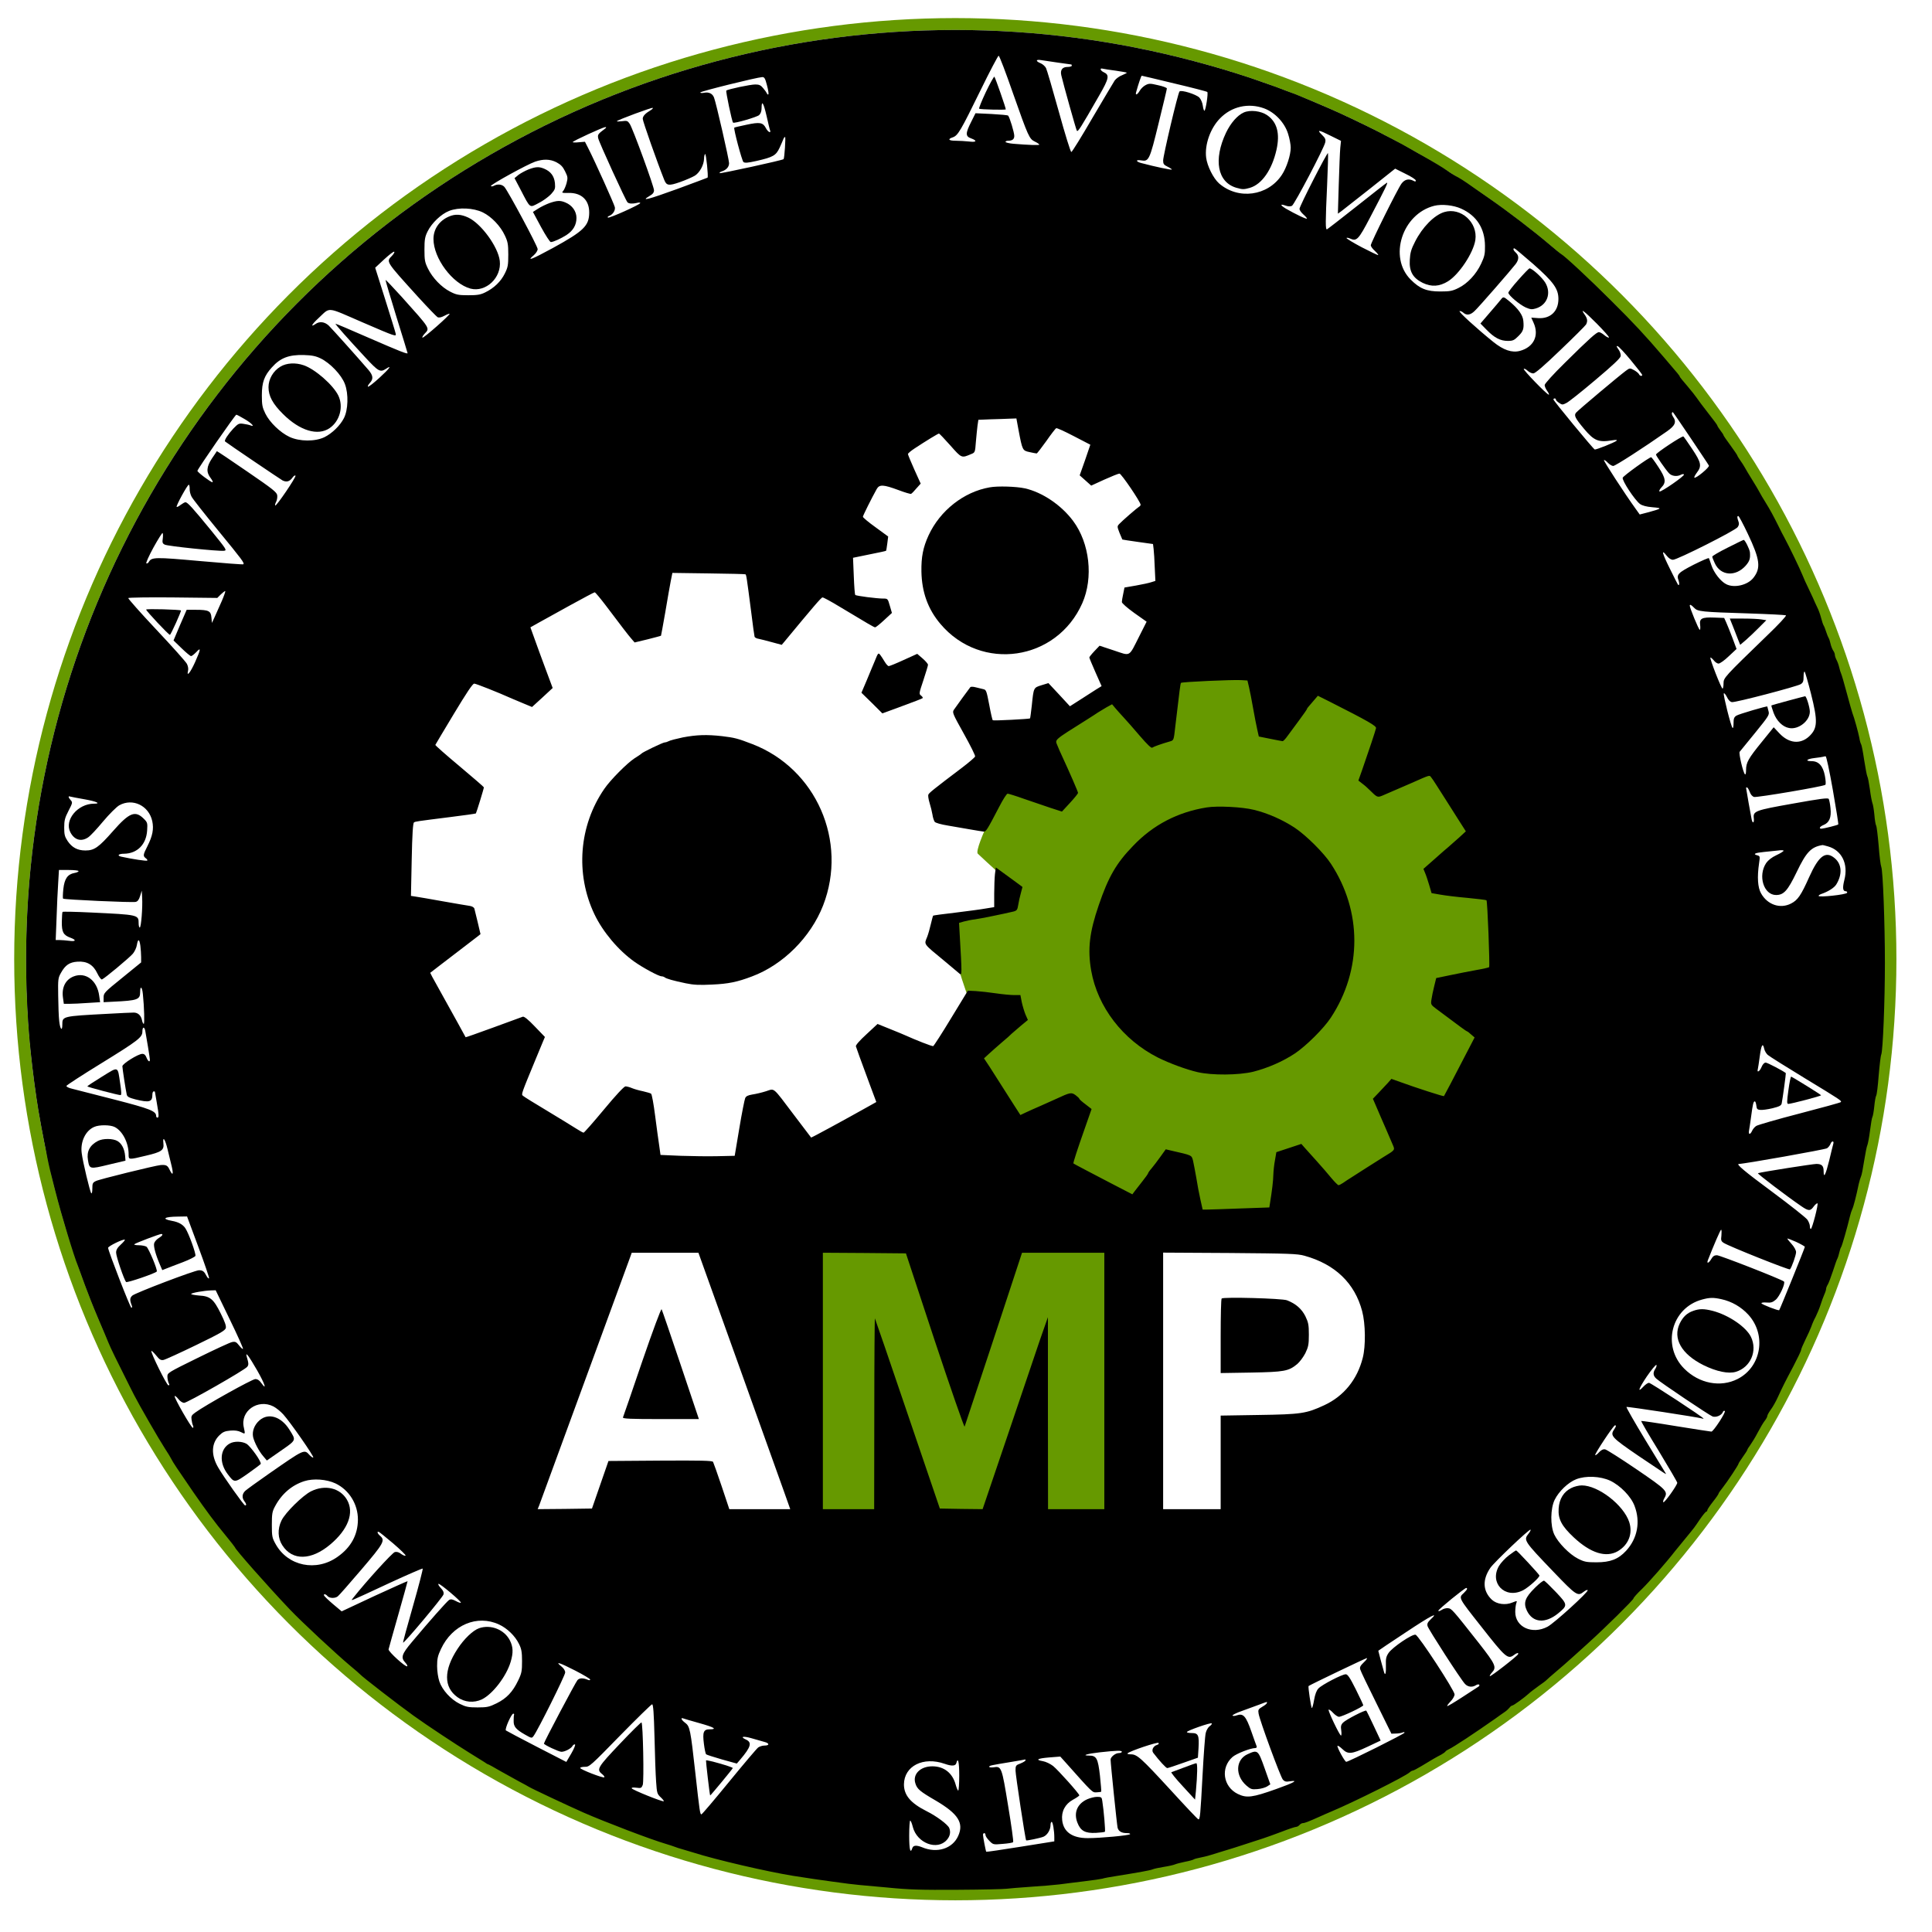 <svg width="82" height="82" viewBox="0 0 82 82" fill="none" xmlns="http://www.w3.org/2000/svg">
<circle cx="40.546" cy="40.711" r="39.691" stroke="#669900" stroke-width="0.505"/>
<circle cx="40.546" cy="40.711" r="39.06" stroke="black" stroke-width="0.757"/>
<path d="M41.123 44.375L43.269 47.909C44.425 49.192 46.79 51.771 46.992 51.822C47.245 51.885 59.425 52.389 61.508 51.317C63.174 50.458 63.801 48.266 63.906 47.278C64.832 43.218 66.645 34.871 66.494 33.962C66.343 33.053 61.214 29.671 58.668 28.093L50.4 28.345L45.036 30.68L43.269 32.7L41.943 34.908C41.754 35.308 41.4 36.133 41.501 36.234C41.602 36.335 42.09 36.781 42.322 36.991L42.448 37.559V38.506L40.618 39.011C40.597 39.452 40.567 40.424 40.618 40.778C40.668 41.131 40.975 42.019 41.123 42.418L42.827 43.176L41.123 44.375Z" fill="#669900"/>
<path d="M47.876 65.389C47.927 65.642 43.395 65.495 41.123 65.389H34.622L33.486 53.083L47.371 52.452C47.519 56.659 47.826 65.137 47.876 65.389Z" fill="#669900"/>
<path d="M39.146 1.345C38.748 1.355 36.805 1.499 36.412 1.541C34.941 1.701 33.465 1.939 32.085 2.237C31.586 2.348 30.046 2.725 29.882 2.784C29.807 2.81 29.569 2.884 29.351 2.948C28.326 3.245 26.93 3.723 26.245 4.005C26.186 4.031 25.974 4.116 25.767 4.19C25.565 4.27 25.3 4.381 25.183 4.435C25.066 4.488 24.71 4.647 24.387 4.785C23.803 5.04 21.695 6.086 21.578 6.181C21.546 6.208 21.328 6.33 21.095 6.452C20.861 6.579 20.633 6.712 20.585 6.749C20.543 6.792 20.49 6.824 20.474 6.824C20.378 6.824 18.371 8.13 17.639 8.66C17.405 8.836 17.049 9.09 16.848 9.239C16.646 9.382 16.338 9.627 16.157 9.775C15.977 9.924 15.711 10.136 15.563 10.242C15.409 10.349 15.281 10.455 15.271 10.476C15.26 10.497 15.186 10.572 15.095 10.635C14.442 11.14 12.207 13.3 11.347 14.261C10.721 14.962 10.227 15.535 10.025 15.796C9.924 15.928 9.77 16.119 9.68 16.22C9.595 16.326 9.468 16.48 9.404 16.565C9.34 16.656 9.101 16.974 8.868 17.282C8.639 17.59 8.358 17.988 8.241 18.158C8.124 18.333 7.87 18.71 7.673 18.991C7.477 19.273 7.317 19.517 7.317 19.533C7.317 19.549 7.153 19.82 6.956 20.133C6.218 21.301 5.172 23.249 4.689 24.369C4.562 24.661 4.35 25.15 4.211 25.458C4.073 25.766 3.856 26.302 3.734 26.652C3.606 27.003 3.415 27.528 3.309 27.82C2.698 29.477 1.918 32.54 1.706 34.085C1.695 34.17 1.663 34.35 1.636 34.483C1.578 34.743 1.392 36.123 1.344 36.633C1.329 36.808 1.291 37.164 1.265 37.429C1.238 37.689 1.185 38.549 1.153 39.34C1.084 40.806 1.137 42.807 1.27 44.224C1.339 44.915 1.567 46.714 1.636 47.091C1.668 47.235 1.737 47.617 1.796 47.941C1.859 48.259 1.944 48.727 1.982 48.976C2.024 49.225 2.109 49.618 2.173 49.852C2.231 50.086 2.311 50.394 2.348 50.542C2.608 51.561 3.144 53.345 3.309 53.727C3.346 53.812 3.473 54.173 3.601 54.524C3.728 54.874 3.973 55.495 4.148 55.904C4.323 56.313 4.525 56.791 4.594 56.966C4.7 57.226 4.928 57.693 5.507 58.845C5.533 58.893 5.618 59.063 5.698 59.222C5.9 59.62 6.744 61.086 6.999 61.478C7.116 61.654 7.238 61.855 7.275 61.93C7.333 62.057 7.535 62.354 8.209 63.337C8.746 64.112 9.144 64.648 9.563 65.152C9.786 65.423 9.972 65.662 9.972 65.672C9.972 65.747 11.374 67.334 12.308 68.316C12.791 68.826 14.273 70.206 14.883 70.716C15.09 70.886 15.265 71.04 15.281 71.061C15.35 71.151 16.922 72.367 17.559 72.823C18.127 73.232 19.359 74.044 19.9 74.379C20.176 74.549 20.468 74.729 20.548 74.782C20.628 74.841 20.702 74.883 20.718 74.883C20.734 74.883 20.968 75.011 21.238 75.17C21.509 75.324 21.875 75.526 22.051 75.621C22.226 75.711 22.406 75.812 22.449 75.839C22.566 75.913 24.052 76.614 24.758 76.927C25.65 77.32 27.652 78.085 28.262 78.26C28.411 78.302 28.576 78.361 28.634 78.382C28.692 78.408 28.846 78.456 28.979 78.493C29.112 78.531 29.319 78.594 29.441 78.631C30.386 78.934 32.563 79.438 33.651 79.614C34.49 79.746 34.692 79.773 35.377 79.868C35.786 79.927 36.29 79.99 36.492 80.006C37.262 80.075 37.4 80.086 37.66 80.112C38.562 80.203 39.067 80.219 40.686 80.208C41.679 80.203 42.587 80.181 42.703 80.166C42.82 80.15 43.288 80.112 43.739 80.081C44.19 80.054 44.742 80.006 44.96 79.98C45.178 79.953 45.656 79.889 46.022 79.847C46.388 79.805 46.733 79.751 46.792 79.736C46.845 79.714 47.1 79.667 47.349 79.629C48.342 79.47 48.815 79.385 48.915 79.343C48.974 79.316 49.191 79.268 49.393 79.237C49.6 79.205 49.813 79.157 49.871 79.13C49.929 79.104 50.121 79.056 50.296 79.019C50.471 78.987 50.641 78.939 50.667 78.918C50.699 78.897 50.816 78.865 50.933 78.844C51.05 78.822 51.251 78.775 51.384 78.732C51.517 78.69 51.777 78.61 51.968 78.552C52.159 78.499 52.552 78.371 52.844 78.276C53.136 78.18 53.481 78.069 53.614 78.026C53.747 77.984 54.097 77.856 54.395 77.745C54.692 77.628 54.968 77.538 55.01 77.538C55.053 77.538 55.117 77.501 55.154 77.458C55.191 77.416 55.255 77.378 55.297 77.378C55.377 77.378 55.536 77.315 55.977 77.118C56.093 77.065 56.343 76.954 56.534 76.874C57.479 76.476 59.64 75.398 59.831 75.223C59.874 75.181 59.937 75.149 59.964 75.149C59.99 75.149 60.155 75.064 60.33 74.958C60.739 74.708 60.983 74.565 61.164 74.475C61.243 74.432 61.323 74.374 61.344 74.347C61.36 74.315 61.429 74.273 61.488 74.246C61.679 74.161 62.618 73.54 63.463 72.945C63.611 72.839 63.787 72.712 63.861 72.664C63.935 72.616 64.025 72.531 64.063 72.484C64.1 72.431 64.158 72.388 64.185 72.388C64.238 72.388 64.705 72.048 64.896 71.873C64.955 71.815 65.135 71.682 65.294 71.565C65.454 71.454 65.613 71.337 65.639 71.305C65.671 71.273 65.847 71.114 66.038 70.955C66.229 70.795 66.526 70.535 66.701 70.376C66.877 70.222 67.195 69.93 67.407 69.739C68.129 69.086 69.329 67.902 69.329 67.844C69.329 67.812 69.489 67.631 69.691 67.44C69.998 67.138 70.736 66.299 71.092 65.837C71.161 65.752 71.363 65.502 71.549 65.279C71.936 64.807 71.904 64.85 72.165 64.462C72.281 64.297 72.393 64.159 72.419 64.159C72.441 64.159 72.462 64.133 72.462 64.101C72.462 64.069 72.568 63.91 72.701 63.74C72.834 63.575 72.94 63.416 72.94 63.395C72.94 63.374 73.019 63.257 73.12 63.135C73.317 62.885 73.789 62.174 73.789 62.121C73.789 62.105 73.874 61.972 73.975 61.829C74.076 61.691 74.161 61.553 74.161 61.537C74.161 61.516 74.219 61.42 74.288 61.33C74.357 61.234 74.501 61.001 74.602 60.804C74.708 60.602 74.84 60.379 74.899 60.305C74.963 60.225 75.01 60.135 75.01 60.098C75.01 60.061 75.079 59.939 75.159 59.827C75.244 59.716 75.377 59.477 75.456 59.302C75.669 58.84 75.748 58.681 76.115 57.99C76.295 57.645 76.444 57.337 76.444 57.295C76.444 57.258 76.529 57.061 76.63 56.854C76.731 56.653 76.842 56.403 76.879 56.302C76.911 56.201 76.991 56.016 77.06 55.893C77.123 55.766 77.219 55.538 77.267 55.389C77.314 55.235 77.389 55.033 77.431 54.938C77.474 54.848 77.506 54.741 77.506 54.699C77.506 54.662 77.537 54.582 77.575 54.524C77.612 54.465 77.713 54.2 77.798 53.94C77.883 53.674 77.968 53.435 77.989 53.409C78.005 53.377 78.042 53.271 78.063 53.17C78.084 53.069 78.121 52.958 78.143 52.931C78.18 52.883 78.398 52.124 78.52 51.614C78.546 51.503 78.589 51.376 78.615 51.322C78.663 51.238 78.79 50.744 78.891 50.25C78.923 50.117 78.966 49.974 78.987 49.932C79.013 49.889 79.072 49.587 79.12 49.268C79.173 48.944 79.231 48.647 79.258 48.599C79.279 48.551 79.332 48.281 79.369 47.989C79.406 47.702 79.449 47.436 79.47 47.41C79.491 47.378 79.528 47.176 79.55 46.959C79.571 46.741 79.608 46.534 79.629 46.507C79.656 46.475 79.704 46.093 79.736 45.658C79.773 45.217 79.82 44.814 79.847 44.755C79.916 44.591 80.001 42.505 80.001 40.875C80.001 39.186 79.916 36.951 79.847 36.792C79.82 36.734 79.767 36.325 79.736 35.89C79.698 35.449 79.651 35.067 79.629 35.04C79.608 35.008 79.571 34.807 79.555 34.589C79.534 34.371 79.497 34.143 79.47 34.085C79.449 34.026 79.396 33.766 79.364 33.501C79.327 33.24 79.279 32.986 79.252 32.943C79.231 32.901 79.173 32.587 79.12 32.253C79.072 31.919 79.013 31.616 78.992 31.589C78.971 31.558 78.934 31.441 78.918 31.324C78.876 31.101 78.695 30.443 78.621 30.262C78.599 30.204 78.493 29.822 78.382 29.413C78.275 29.004 78.164 28.632 78.143 28.59C78.121 28.542 78.084 28.431 78.063 28.33C78.042 28.234 77.994 28.096 77.952 28.017C77.909 27.937 77.877 27.836 77.877 27.794C77.877 27.746 77.846 27.666 77.803 27.608C77.766 27.549 77.713 27.417 77.692 27.316C77.67 27.215 77.633 27.103 77.612 27.077C77.591 27.045 77.543 26.928 77.506 26.811C77.469 26.695 77.421 26.573 77.4 26.546C77.378 26.514 77.331 26.371 77.293 26.227C77.256 26.079 77.182 25.877 77.129 25.776C77.081 25.675 76.996 25.495 76.948 25.378C76.895 25.261 76.799 25.059 76.736 24.927C76.667 24.794 76.561 24.555 76.497 24.396C76.396 24.141 75.939 23.196 75.727 22.803C75.685 22.729 75.573 22.517 75.483 22.326C75.249 21.858 75.143 21.662 74.931 21.317C74.83 21.157 74.718 20.966 74.681 20.892C74.644 20.818 74.506 20.584 74.373 20.372C74.24 20.16 74.097 19.921 74.055 19.841C74.012 19.761 73.922 19.623 73.853 19.528C73.789 19.437 73.736 19.347 73.736 19.331C73.736 19.315 73.603 19.119 73.444 18.901C73.285 18.689 73.152 18.492 73.152 18.477C73.152 18.455 73.094 18.365 73.019 18.27C72.945 18.174 72.887 18.078 72.887 18.057C72.887 18.036 72.711 17.802 72.499 17.532C72.287 17.261 72.074 16.979 72.021 16.895C71.968 16.815 71.788 16.587 71.612 16.38C71.437 16.178 71.294 16.003 71.294 15.987C71.294 15.955 71.246 15.891 70.62 15.164C69.802 14.208 69.356 13.73 68.4 12.78C67.434 11.814 66.42 10.874 66.261 10.784C66.213 10.757 65.99 10.577 65.767 10.386C65.135 9.844 63.994 8.968 63.192 8.416C63.006 8.284 62.703 8.071 62.523 7.949C62.167 7.694 61.939 7.546 61.737 7.45C61.663 7.413 61.52 7.323 61.419 7.243C61.254 7.121 60.877 6.893 60.341 6.595C60.245 6.548 60.028 6.42 59.852 6.319C59.677 6.213 59.343 6.033 59.109 5.916C58.876 5.799 58.647 5.682 58.605 5.656C58.562 5.629 58.191 5.449 57.782 5.252C57.373 5.056 56.98 4.87 56.906 4.833C56.831 4.796 56.428 4.62 56.003 4.44C55.578 4.259 55.186 4.09 55.127 4.063C55.069 4.036 54.878 3.962 54.702 3.904C54.527 3.84 54.336 3.771 54.278 3.744C54.219 3.718 54.018 3.644 53.826 3.585C53.635 3.521 53.434 3.447 53.375 3.426C53.104 3.32 52.011 2.975 51.517 2.842C50.614 2.598 49.345 2.29 48.676 2.157C47.041 1.828 47.2 1.854 46.617 1.785C46.372 1.754 46.155 1.716 46.133 1.706C46.086 1.674 44.153 1.478 43.5 1.435C43.24 1.419 42.879 1.393 42.709 1.377C42.38 1.34 39.799 1.318 39.146 1.345ZM42.99 3.946C43.649 5.815 43.686 5.895 43.925 6.011C44.026 6.059 44.111 6.117 44.111 6.139C44.111 6.171 43.649 6.155 43.011 6.102C42.826 6.086 42.677 6.048 42.677 6.022C42.677 5.995 42.725 5.974 42.778 5.974C42.969 5.974 43.049 5.91 43.049 5.767C43.049 5.624 42.852 4.971 42.788 4.907C42.773 4.886 42.454 4.859 42.082 4.838L41.403 4.806L41.217 5.178C40.973 5.661 40.973 5.788 41.217 5.873C41.493 5.974 41.445 6.048 41.127 6.006C40.973 5.99 40.718 5.974 40.569 5.974C40.256 5.974 40.203 5.905 40.447 5.826C40.66 5.746 40.776 5.549 41.615 3.835C42.008 3.028 42.358 2.369 42.385 2.364C42.417 2.364 42.688 3.076 42.99 3.946ZM44.891 2.656C45.194 2.699 45.448 2.736 45.464 2.736C45.48 2.736 45.491 2.757 45.491 2.789C45.491 2.815 45.406 2.842 45.305 2.842C45.087 2.842 44.992 2.975 45.045 3.198C45.13 3.569 45.666 5.48 45.703 5.544C45.746 5.618 45.841 5.47 46.654 4.052C47.073 3.325 47.1 3.182 46.845 3.065C46.696 2.996 46.664 2.874 46.808 2.916C46.855 2.927 47.105 2.969 47.365 3.001C47.62 3.038 47.827 3.076 47.827 3.086C47.827 3.097 47.737 3.145 47.625 3.192C47.508 3.235 47.37 3.336 47.312 3.415C47.259 3.495 46.834 4.212 46.367 5.003C45.905 5.799 45.502 6.452 45.47 6.452C45.438 6.452 45.199 5.682 44.939 4.737C44.679 3.798 44.434 2.964 44.397 2.89C44.36 2.815 44.254 2.72 44.164 2.683C43.951 2.598 43.956 2.513 44.179 2.55C44.27 2.566 44.594 2.614 44.891 2.656ZM49.844 3.543C50.588 3.718 51.22 3.882 51.241 3.904C51.289 3.946 51.172 4.7 51.119 4.7C51.097 4.7 51.066 4.604 51.05 4.482C51.034 4.36 50.97 4.212 50.906 4.143C50.774 4.005 50.131 3.803 50.062 3.882C49.993 3.951 49.367 6.611 49.367 6.813C49.367 6.956 49.398 6.999 49.553 7.073C49.653 7.121 49.738 7.179 49.738 7.195C49.738 7.227 49.032 7.078 48.453 6.924C48.199 6.861 48.188 6.765 48.438 6.808C48.761 6.861 48.793 6.797 49.175 5.231C49.367 4.451 49.526 3.787 49.526 3.755C49.526 3.723 49.356 3.659 49.154 3.617C48.82 3.537 48.767 3.537 48.623 3.612C48.538 3.654 48.427 3.76 48.374 3.851C48.273 4.026 48.177 4.063 48.22 3.914C48.331 3.516 48.438 3.214 48.459 3.214C48.475 3.214 49.096 3.362 49.844 3.543ZM32.552 3.617C32.605 3.813 32.632 3.983 32.611 4.005C32.589 4.02 32.563 4.005 32.552 3.967C32.536 3.93 32.467 3.829 32.393 3.744C32.292 3.617 32.218 3.585 32.059 3.585C31.846 3.585 30.89 3.787 30.827 3.845C30.795 3.872 31.066 5.157 31.113 5.204C31.161 5.252 32.122 4.971 32.218 4.886C32.287 4.822 32.324 4.721 32.324 4.583C32.324 4.228 32.409 4.366 32.536 4.923C32.605 5.226 32.669 5.502 32.685 5.534C32.733 5.677 32.589 5.597 32.51 5.443C32.382 5.194 32.25 5.173 31.681 5.295C31.405 5.353 31.177 5.406 31.166 5.417C31.124 5.454 31.49 6.824 31.554 6.877C31.613 6.924 31.74 6.914 32.117 6.829C32.812 6.67 32.934 6.601 33.089 6.271C33.157 6.123 33.227 5.958 33.248 5.905C33.264 5.857 33.295 5.815 33.322 5.815C33.354 5.815 33.295 6.717 33.258 6.755C33.216 6.802 30.561 7.381 30.545 7.349C30.529 7.328 30.572 7.291 30.636 7.275C30.832 7.211 30.944 7.084 30.944 6.924C30.944 6.77 30.397 4.376 30.306 4.143C30.243 3.973 30.089 3.898 29.887 3.936C29.797 3.957 29.722 3.951 29.722 3.925C29.722 3.877 32.127 3.283 32.35 3.272C32.441 3.267 32.478 3.325 32.552 3.617ZM53.651 4.599C54.113 4.769 54.527 5.21 54.671 5.682C54.734 5.879 54.782 6.139 54.782 6.266C54.782 6.579 54.607 7.121 54.405 7.423C53.81 8.326 52.552 8.491 51.74 7.784C51.496 7.567 51.236 7.041 51.193 6.691C51.124 6.144 51.368 5.449 51.777 5.029C52.266 4.52 52.982 4.355 53.651 4.599ZM27.631 4.668C27.381 4.817 27.28 4.928 27.28 5.045C27.28 5.146 27.896 6.893 28.193 7.636C28.289 7.88 28.384 7.896 28.868 7.726C29.107 7.641 29.388 7.519 29.494 7.455C29.701 7.323 29.876 6.999 29.882 6.733C29.882 6.643 29.903 6.553 29.93 6.537C29.967 6.51 30.073 7.503 30.03 7.54C30.02 7.546 29.446 7.763 28.751 8.018C27.524 8.464 27.163 8.56 27.562 8.321C27.705 8.241 27.758 8.172 27.758 8.076C27.758 7.917 26.861 5.459 26.728 5.257C26.638 5.125 26.611 5.114 26.388 5.146C26.256 5.162 26.165 5.162 26.186 5.141C26.245 5.077 27.673 4.551 27.705 4.578C27.721 4.594 27.689 4.631 27.631 4.668ZM25.661 5.475C25.385 5.682 25.358 5.714 25.39 5.868C25.422 6.033 26.553 8.506 26.632 8.586C26.696 8.65 26.845 8.655 27.031 8.613C27.11 8.591 27.174 8.591 27.174 8.618C27.174 8.682 25.841 9.282 25.799 9.234C25.783 9.213 25.799 9.186 25.841 9.17C26.006 9.112 26.123 8.937 26.096 8.793C26.064 8.655 25.268 6.882 24.965 6.287L24.827 6.017L24.567 6.038C24.424 6.054 24.307 6.048 24.307 6.033C24.307 5.985 25.587 5.401 25.687 5.395C25.746 5.395 25.741 5.417 25.661 5.475ZM56.486 5.767L56.916 5.979L56.885 6.282C56.869 6.447 56.842 7.142 56.821 7.827L56.784 9.069L56.938 8.958C57.023 8.894 57.569 8.464 58.154 8.002L59.215 7.158L59.651 7.376C59.895 7.492 60.091 7.62 60.091 7.662C60.091 7.71 60.065 7.715 59.99 7.673C59.794 7.572 59.624 7.609 59.486 7.79C59.327 8.002 58.18 10.306 58.18 10.412C58.18 10.455 58.254 10.561 58.35 10.646C58.44 10.731 58.509 10.81 58.493 10.826C58.483 10.837 58.169 10.688 57.792 10.492C57.421 10.296 57.134 10.12 57.15 10.099C57.166 10.083 57.235 10.094 57.304 10.126C57.58 10.253 57.66 10.168 58.138 9.255C58.812 7.97 58.939 7.71 58.854 7.763C58.812 7.784 58.238 8.236 57.575 8.761C56.911 9.287 56.348 9.722 56.322 9.733C56.253 9.759 56.253 9.446 56.327 7.853C56.359 7.142 56.375 6.532 56.364 6.5C56.343 6.431 55.154 8.751 55.154 8.867C55.154 8.915 55.228 9.021 55.313 9.096C55.403 9.175 55.472 9.255 55.472 9.276C55.472 9.324 54.984 9.09 54.58 8.857C54.325 8.703 54.32 8.639 54.57 8.729C54.681 8.767 54.772 8.767 54.835 8.735C54.941 8.676 56.2 6.282 56.247 6.043C56.274 5.916 56.247 5.857 56.104 5.719C55.87 5.491 55.971 5.507 56.486 5.767ZM23.617 6.887C23.797 6.983 23.888 7.073 23.983 7.27C24.1 7.508 24.105 7.546 24.047 7.774C24.01 7.907 23.946 8.055 23.904 8.103C23.829 8.188 23.845 8.193 24.132 8.188C24.679 8.177 25.013 8.491 25.008 9.027C25.003 9.584 24.774 9.807 23.468 10.524C22.56 11.018 22.327 11.108 22.656 10.832C22.746 10.752 22.82 10.641 22.82 10.572C22.82 10.45 21.567 8.114 21.408 7.933C21.307 7.822 21.116 7.8 20.962 7.885C20.909 7.917 20.851 7.917 20.835 7.896C20.803 7.843 22.374 6.978 22.714 6.861C23.059 6.744 23.346 6.749 23.617 6.887ZM62.019 8.857C62.677 9.154 63.022 9.701 63.027 10.434C63.033 10.779 63.006 10.89 62.863 11.193C62.656 11.639 62.284 12.037 61.902 12.223C61.647 12.35 61.541 12.371 61.127 12.371C60.553 12.371 60.261 12.255 59.874 11.867C58.923 10.917 59.513 9.08 60.872 8.735C61.196 8.655 61.695 8.708 62.019 8.857ZM20.495 9.016C20.861 9.197 21.244 9.595 21.429 9.998C21.552 10.258 21.573 10.37 21.573 10.805C21.573 11.251 21.557 11.347 21.424 11.612C21.259 11.947 20.968 12.228 20.596 12.409C20.394 12.509 20.261 12.531 19.874 12.531C19.454 12.531 19.359 12.509 19.104 12.377C18.738 12.191 18.355 11.793 18.164 11.4C18.032 11.134 18.015 11.039 18.015 10.593C18.015 10.168 18.037 10.046 18.148 9.823C18.323 9.467 18.722 9.085 19.061 8.952C19.465 8.793 20.091 8.82 20.495 9.016ZM65.071 11.203C65.937 11.968 66.144 12.255 66.144 12.69C66.144 13.21 65.804 13.534 65.289 13.502L64.992 13.481L65.087 13.693C65.337 14.24 65.098 14.734 64.509 14.893C64.174 14.983 63.813 14.861 63.378 14.511C62.688 13.953 61.886 13.226 61.95 13.205C61.981 13.194 62.05 13.221 62.103 13.268C62.242 13.396 62.406 13.375 62.581 13.205C62.741 13.062 64.11 11.49 64.328 11.209C64.472 11.018 64.477 10.853 64.339 10.726C64.233 10.63 64.201 10.54 64.275 10.54C64.296 10.54 64.652 10.842 65.071 11.203ZM16.64 10.853C16.386 11.118 16.343 11.055 17.766 12.626C18.159 13.056 18.52 13.428 18.568 13.46C18.637 13.492 18.722 13.476 18.865 13.401C18.971 13.343 19.072 13.306 19.083 13.316C19.12 13.354 17.978 14.362 17.931 14.33C17.909 14.32 17.947 14.245 18.021 14.166C18.249 13.921 18.286 13.98 17.044 12.594C16.678 12.191 16.375 11.872 16.364 11.883C16.354 11.888 16.561 12.589 16.821 13.433C17.086 14.277 17.299 14.978 17.299 14.989C17.299 15.042 16.964 14.909 15.658 14.341C14.883 14.001 14.246 13.73 14.241 13.741C14.219 13.757 14.75 14.357 15.504 15.169C16.056 15.764 16.136 15.812 16.375 15.658C16.662 15.466 16.534 15.642 16.104 16.035C15.855 16.263 15.637 16.433 15.616 16.411C15.6 16.395 15.632 16.326 15.695 16.257C15.855 16.087 15.839 15.939 15.642 15.705C15.186 15.174 14.087 13.948 13.949 13.815C13.773 13.656 13.561 13.63 13.391 13.752C13.163 13.906 13.232 13.768 13.497 13.523C14.044 13.019 13.805 12.998 15.414 13.693C16.794 14.288 16.826 14.299 16.794 14.16C16.779 14.081 16.571 13.417 16.343 12.69L15.924 11.363L16.306 11.007C16.513 10.816 16.704 10.667 16.731 10.683C16.757 10.699 16.715 10.773 16.64 10.853ZM67.779 13.741C68.076 14.044 68.31 14.304 68.289 14.325C68.268 14.341 68.183 14.299 68.098 14.229C68.013 14.155 67.907 14.097 67.864 14.097C67.763 14.097 67.461 14.367 66.425 15.392C65.921 15.886 65.56 16.289 65.56 16.342C65.56 16.401 65.608 16.512 65.671 16.597C65.73 16.682 65.762 16.751 65.735 16.751C65.655 16.751 64.636 15.695 64.673 15.658C64.695 15.636 64.763 15.668 64.832 15.732C64.901 15.796 65.008 15.849 65.077 15.849C65.156 15.849 65.517 15.541 66.229 14.856C66.797 14.314 67.285 13.826 67.317 13.773C67.392 13.63 67.376 13.518 67.254 13.348C67.046 13.051 67.238 13.2 67.779 13.741ZM69.218 15.291C69.483 15.61 69.701 15.891 69.701 15.912C69.701 15.981 69.595 15.96 69.563 15.88C69.547 15.843 69.451 15.764 69.356 15.711C69.175 15.615 69.17 15.615 69 15.742C68.719 15.95 66.972 17.415 66.892 17.516C66.797 17.632 66.85 17.744 67.232 18.201C67.657 18.71 67.848 18.785 68.427 18.689C68.591 18.662 68.65 18.668 68.613 18.705C68.544 18.774 67.737 19.098 67.684 19.076C67.62 19.055 65.931 17.006 65.931 16.953C65.931 16.932 65.958 16.91 65.985 16.91C66.016 16.91 66.038 16.932 66.038 16.963C66.038 16.99 66.101 17.054 66.176 17.102C66.298 17.186 66.324 17.186 66.478 17.107C66.574 17.064 67.126 16.624 67.71 16.13C68.459 15.498 68.777 15.201 68.788 15.111C68.799 15.042 68.756 14.914 68.692 14.829C68.607 14.713 68.597 14.675 68.655 14.691C68.698 14.697 68.953 14.967 69.218 15.291ZM13.609 15.212C14.012 15.408 14.495 15.912 14.639 16.3C14.798 16.719 14.777 17.399 14.596 17.749C14.437 18.062 14.092 18.397 13.768 18.556C13.37 18.747 12.717 18.742 12.292 18.546C11.894 18.36 11.443 17.924 11.262 17.553C11.135 17.293 11.114 17.192 11.114 16.778C11.114 16.226 11.214 15.95 11.543 15.588C11.899 15.19 12.26 15.052 12.892 15.068C13.242 15.079 13.402 15.111 13.609 15.212ZM71.756 18.593C72.165 19.204 72.515 19.724 72.531 19.761C72.573 19.825 71.968 20.329 71.915 20.271C71.894 20.255 71.947 20.16 72.021 20.059C72.234 19.782 72.207 19.634 71.825 19.061C71.639 18.779 71.469 18.54 71.448 18.524C71.395 18.492 70.285 19.225 70.285 19.294C70.285 19.342 70.678 19.91 70.832 20.08C70.949 20.212 71.177 20.239 71.347 20.149C71.4 20.117 71.458 20.117 71.474 20.138C71.511 20.197 70.498 20.897 70.434 20.86C70.407 20.839 70.444 20.765 70.519 20.685C70.726 20.473 70.699 20.297 70.386 19.82C70.237 19.591 70.099 19.406 70.083 19.406C69.993 19.406 68.905 20.191 68.873 20.276C68.836 20.393 69.382 21.221 69.606 21.391C69.706 21.46 69.876 21.508 70.136 21.529C70.561 21.566 70.551 21.577 69.983 21.736L69.595 21.837L69.42 21.593C68.953 20.945 68.05 19.554 68.076 19.528C68.092 19.512 68.167 19.559 68.236 19.634C68.31 19.713 68.416 19.777 68.469 19.777C68.56 19.777 69.76 19.002 70.752 18.307C71.108 18.057 71.166 17.903 71.002 17.675C70.943 17.585 70.943 17.494 71.002 17.494C71.013 17.494 71.347 17.988 71.756 18.593ZM10.391 17.792C10.689 17.967 10.843 18.142 10.625 18.052C10.572 18.031 10.439 18.004 10.328 17.988C10.142 17.962 10.11 17.977 9.903 18.19C9.685 18.424 9.505 18.694 9.553 18.737C9.659 18.827 11.883 20.329 11.995 20.393C12.17 20.478 12.303 20.436 12.43 20.25C12.473 20.191 12.526 20.165 12.542 20.191C12.573 20.25 11.729 21.497 11.682 21.455C11.666 21.439 11.682 21.365 11.719 21.301C11.756 21.232 11.777 21.11 11.767 21.025C11.751 20.892 11.581 20.759 10.482 20.006C9.786 19.528 9.213 19.14 9.202 19.151C9.197 19.161 9.107 19.299 8.995 19.459C8.761 19.814 8.746 20.037 8.942 20.292C9.016 20.388 9.048 20.467 9.016 20.467C8.942 20.467 8.379 20.043 8.379 19.984C8.379 19.915 9.983 17.601 10.03 17.601C10.052 17.601 10.216 17.686 10.391 17.792ZM43.229 18.248C43.394 19.119 43.399 19.124 43.696 19.188C43.84 19.22 43.972 19.246 43.999 19.246C44.02 19.246 44.201 19.007 44.408 18.721C44.61 18.429 44.801 18.185 44.827 18.174C44.859 18.158 45.194 18.312 45.581 18.514L46.277 18.875L46.054 19.528L45.825 20.175L46.07 20.393L46.314 20.611L46.871 20.356C47.179 20.218 47.466 20.101 47.514 20.101C47.588 20.096 48.411 21.306 48.411 21.423C48.411 21.45 48.379 21.492 48.337 21.513C48.252 21.566 47.636 22.097 47.503 22.241C47.413 22.336 47.413 22.352 47.514 22.612C47.577 22.761 47.63 22.888 47.636 22.899C47.646 22.904 47.944 22.952 48.294 23L48.937 23.09L48.963 23.302C48.979 23.424 49 23.775 49.011 24.088L49.038 24.656L48.868 24.709C48.777 24.741 48.485 24.805 48.215 24.852L47.726 24.937L47.673 25.203C47.641 25.346 47.615 25.506 47.615 25.553C47.62 25.606 47.838 25.797 48.14 26.015L48.666 26.387L48.358 26.997C47.896 27.91 48.002 27.847 47.28 27.608L46.669 27.406L46.452 27.634C46.33 27.762 46.234 27.884 46.234 27.905C46.234 27.926 46.351 28.208 46.494 28.532L46.755 29.121L46.505 29.275C46.372 29.36 46.07 29.551 45.836 29.705L45.411 29.976L44.955 29.482L44.498 28.993L44.201 29.084C43.866 29.19 43.872 29.174 43.792 29.949C43.76 30.236 43.728 30.475 43.718 30.491C43.691 30.517 42.183 30.597 42.135 30.57C42.12 30.559 42.05 30.267 41.987 29.917C41.87 29.312 41.859 29.275 41.727 29.248C41.652 29.232 41.504 29.195 41.403 29.169C41.302 29.142 41.206 29.142 41.185 29.163C41.132 29.227 40.58 29.986 40.49 30.119C40.41 30.236 40.426 30.278 40.909 31.143C41.185 31.637 41.403 32.073 41.387 32.11C41.371 32.147 41.127 32.359 40.84 32.577C39.619 33.501 39.428 33.655 39.401 33.729C39.385 33.771 39.407 33.925 39.454 34.079C39.502 34.228 39.555 34.451 39.576 34.573C39.592 34.7 39.64 34.833 39.672 34.881C39.704 34.923 39.932 34.992 40.235 35.04C40.511 35.088 40.941 35.162 41.19 35.205C41.44 35.247 41.684 35.29 41.743 35.295C41.849 35.306 41.891 35.237 42.417 34.228C42.571 33.931 42.725 33.686 42.767 33.686C42.804 33.686 43.118 33.782 43.458 33.904C43.803 34.021 44.307 34.196 44.578 34.286L45.072 34.446L45.411 34.079C45.597 33.878 45.751 33.686 45.756 33.655C45.756 33.607 45.406 32.8 45.066 32.067C45.008 31.95 44.928 31.759 44.88 31.642C44.774 31.377 44.689 31.451 46.155 30.528C46.33 30.416 46.532 30.289 46.606 30.236C46.68 30.188 46.845 30.092 46.967 30.018L47.2 29.891L47.333 30.05C47.407 30.14 47.567 30.315 47.689 30.448C47.811 30.581 48.124 30.931 48.379 31.234C48.698 31.605 48.868 31.765 48.905 31.733C48.963 31.69 49.287 31.573 49.659 31.467C49.818 31.42 49.818 31.42 49.882 30.841C50.068 29.259 50.099 29.009 50.126 28.983C50.168 28.94 52.313 28.845 52.674 28.866L52.945 28.882L53.014 29.174C53.051 29.333 53.131 29.742 53.189 30.076C53.248 30.411 53.327 30.814 53.364 30.974L53.428 31.26L53.906 31.356C54.172 31.409 54.41 31.457 54.437 31.457C54.469 31.457 54.564 31.356 54.649 31.234C54.74 31.112 54.957 30.814 55.143 30.565C55.324 30.321 55.472 30.108 55.472 30.092C55.472 30.071 55.51 30.023 55.552 29.976C55.594 29.928 55.695 29.811 55.78 29.71L55.934 29.53L56.433 29.779C58.069 30.607 58.419 30.809 58.403 30.905C58.382 31.011 58.09 31.887 57.814 32.678L57.654 33.129L57.824 33.262C57.92 33.331 58.053 33.453 58.127 33.527C58.456 33.851 58.461 33.856 58.69 33.761C58.87 33.686 59.433 33.442 59.906 33.235C60.697 32.885 60.665 32.895 60.734 32.98C60.771 33.023 60.877 33.177 60.962 33.315C61.052 33.458 61.243 33.761 61.392 33.989C61.535 34.217 61.78 34.6 61.934 34.844L62.215 35.284L61.939 35.539C61.785 35.677 61.562 35.874 61.445 35.975C61.328 36.075 61.206 36.176 61.174 36.208C61.143 36.235 60.957 36.399 60.766 36.569L60.415 36.877L60.484 37.047C60.527 37.142 60.601 37.371 60.659 37.562L60.76 37.907L61.132 37.971C61.334 38.008 61.849 38.072 62.284 38.109C62.714 38.151 63.075 38.194 63.091 38.21C63.133 38.247 63.24 41.013 63.203 41.05C63.187 41.066 62.937 41.124 62.656 41.172C62.369 41.225 61.87 41.321 61.546 41.39L60.957 41.512L60.872 41.857C60.824 42.048 60.771 42.303 60.755 42.425C60.723 42.632 60.734 42.648 60.951 42.812C61.976 43.582 62.242 43.773 62.263 43.773C62.284 43.773 62.358 43.832 62.438 43.906L62.587 44.033L62.3 44.586C61.695 45.754 61.302 46.507 61.286 46.523C61.265 46.544 60.113 46.173 59.428 45.923L59.056 45.791L58.902 45.966C58.817 46.056 58.642 46.247 58.509 46.385L58.27 46.635L58.392 46.916C58.456 47.07 58.557 47.304 58.615 47.436C58.711 47.649 58.881 48.047 59.12 48.604C59.21 48.811 59.21 48.811 58.727 49.103C58.589 49.188 58.27 49.39 58.021 49.549C57.771 49.709 57.474 49.9 57.357 49.974C57.24 50.048 57.081 50.149 57.001 50.208C56.922 50.261 56.837 50.303 56.81 50.303C56.784 50.303 56.646 50.165 56.508 50.001C56.37 49.831 56.093 49.512 55.897 49.294C55.701 49.077 55.472 48.817 55.387 48.727L55.233 48.551L54.702 48.727L54.172 48.902L54.113 49.247C54.076 49.432 54.049 49.714 54.044 49.868C54.039 50.117 53.991 50.521 53.901 51.078L53.874 51.248L52.642 51.291C51.968 51.317 51.331 51.338 51.23 51.338H51.044L50.949 50.914C50.896 50.68 50.816 50.261 50.774 49.985C50.726 49.709 50.662 49.38 50.636 49.263C50.572 49.024 50.609 49.04 49.701 48.833L49.478 48.78L49.25 49.098C49.122 49.273 48.958 49.496 48.878 49.587C48.793 49.682 48.73 49.778 48.73 49.794C48.73 49.815 48.623 49.969 48.491 50.133C48.363 50.298 48.209 50.494 48.156 50.563L48.061 50.691L47.158 50.224C46.261 49.756 45.581 49.401 45.56 49.38C45.539 49.364 45.724 48.795 46.038 47.904L46.33 47.07L46.07 46.868C45.926 46.762 45.809 46.656 45.809 46.635C45.809 46.614 45.735 46.544 45.65 46.481C45.47 46.353 45.422 46.364 44.827 46.64C44.71 46.693 44.413 46.826 44.164 46.937C43.914 47.044 43.622 47.176 43.511 47.229L43.309 47.325L43.059 46.937C42.921 46.725 42.677 46.343 42.518 46.088C42.358 45.838 42.12 45.467 41.997 45.27L41.764 44.92L41.971 44.729C42.082 44.628 42.327 44.41 42.512 44.251C42.703 44.092 42.895 43.922 42.937 43.874C42.985 43.832 43.16 43.683 43.325 43.54L43.627 43.29L43.526 43.062C43.473 42.934 43.404 42.701 43.367 42.536L43.309 42.234H43.043C42.9 42.234 42.55 42.202 42.263 42.159C41.981 42.117 41.599 42.075 41.413 42.064L41.079 42.048L40.367 43.216C39.98 43.858 39.635 44.389 39.608 44.4C39.56 44.416 38.86 44.14 38.403 43.933C38.345 43.906 38.063 43.789 37.771 43.672L37.246 43.46L36.778 43.895C36.486 44.161 36.311 44.363 36.327 44.41C36.354 44.501 36.497 44.899 36.906 46.003L37.193 46.773L36.948 46.911C35.833 47.537 34.437 48.296 34.426 48.281C34.416 48.27 34.092 47.84 33.704 47.33C32.765 46.088 32.892 46.199 32.51 46.316C32.329 46.375 32.074 46.433 31.931 46.454C31.745 46.486 31.666 46.523 31.628 46.608C31.602 46.667 31.485 47.245 31.379 47.888L31.183 49.056L30.466 49.072C30.073 49.082 29.361 49.072 28.894 49.056L28.034 49.019L27.981 48.636C27.949 48.429 27.869 47.85 27.806 47.357C27.742 46.858 27.668 46.438 27.631 46.417C27.599 46.396 27.445 46.353 27.291 46.316C27.131 46.284 26.924 46.226 26.824 46.184C26.728 46.141 26.601 46.109 26.547 46.109C26.489 46.109 26.144 46.475 25.634 47.091C25.183 47.633 24.795 48.074 24.769 48.074C24.742 48.074 24.599 47.994 24.45 47.898C24.296 47.797 23.744 47.463 23.219 47.144C22.693 46.831 22.231 46.544 22.194 46.507C22.12 46.444 22.12 46.444 22.73 44.968C22.863 44.644 23.006 44.299 23.049 44.198L23.128 44.012L22.704 43.572C22.417 43.269 22.247 43.136 22.189 43.152C22.141 43.168 21.578 43.375 20.941 43.609C20.299 43.842 19.768 44.033 19.762 44.023C19.757 44.017 19.603 43.736 19.422 43.402C19.237 43.067 18.939 42.526 18.759 42.207C18.578 41.883 18.392 41.549 18.345 41.459L18.26 41.289L18.695 40.954C19.842 40.073 20.187 39.813 20.288 39.733L20.394 39.648L20.277 39.149C20.208 38.873 20.145 38.613 20.134 38.565C20.118 38.512 20.038 38.464 19.938 38.449C19.842 38.438 19.337 38.348 18.812 38.257C18.286 38.162 17.761 38.072 17.649 38.056L17.442 38.024L17.474 36.484C17.495 35.417 17.527 34.934 17.57 34.907C17.633 34.865 17.633 34.865 19.146 34.674C19.709 34.605 20.182 34.536 20.198 34.525C20.219 34.499 20.537 33.474 20.537 33.416C20.537 33.4 20.07 32.996 19.502 32.519C18.929 32.041 18.472 31.637 18.477 31.616C18.488 31.595 18.838 31 19.263 30.299C19.81 29.392 20.06 29.015 20.129 29.015C20.203 29.015 21.127 29.381 21.732 29.652C21.79 29.678 22.008 29.768 22.21 29.853L22.581 30.007L23.022 29.604L23.457 29.201L23.16 28.404C22.996 27.963 22.783 27.385 22.688 27.114L22.512 26.626L22.863 26.429C23.059 26.323 23.665 25.989 24.206 25.686C24.748 25.389 25.215 25.139 25.241 25.139C25.268 25.139 25.48 25.394 25.714 25.702C26.399 26.61 26.659 26.95 26.802 27.114L26.935 27.268L27.487 27.135C27.795 27.056 28.045 26.992 28.055 26.981C28.061 26.976 28.14 26.53 28.236 25.989C28.326 25.447 28.432 24.852 28.469 24.661L28.538 24.316L30.073 24.337C30.917 24.348 31.623 24.364 31.639 24.375C31.676 24.396 31.692 24.497 31.878 25.936C31.947 26.503 32.016 26.997 32.027 27.029C32.043 27.061 32.117 27.103 32.202 27.114C32.282 27.13 32.536 27.194 32.765 27.257L33.179 27.369L33.269 27.263C34.548 25.718 34.856 25.357 34.91 25.357C34.947 25.352 35.255 25.521 35.6 25.729C36.879 26.498 37.097 26.626 37.145 26.626C37.171 26.626 37.346 26.488 37.527 26.318L37.856 26.015L37.766 25.707C37.681 25.41 37.676 25.405 37.484 25.405C37.219 25.405 36.338 25.293 36.301 25.251C36.279 25.235 36.253 24.868 36.237 24.444L36.205 23.674L36.901 23.531C37.283 23.456 37.601 23.387 37.607 23.377C37.617 23.366 37.639 23.228 37.66 23.063L37.697 22.771L37.161 22.379C36.863 22.166 36.624 21.965 36.624 21.933C36.624 21.885 37.001 21.131 37.209 20.759C37.325 20.552 37.49 20.563 38.138 20.802C38.403 20.903 38.642 20.972 38.669 20.961C38.7 20.945 38.801 20.844 38.897 20.727L39.077 20.526L38.806 19.926C38.658 19.597 38.536 19.299 38.536 19.273C38.536 19.241 38.663 19.135 38.817 19.034C39.3 18.715 39.821 18.397 39.852 18.402C39.874 18.402 40.091 18.631 40.336 18.907C40.819 19.453 40.808 19.448 41.217 19.273C41.382 19.209 41.387 19.198 41.419 18.758C41.44 18.514 41.472 18.201 41.488 18.068L41.525 17.818L42.035 17.797C42.316 17.792 42.677 17.776 42.842 17.77L43.139 17.76L43.229 18.248ZM8.05 20.749C8.045 20.839 8.082 20.993 8.13 21.078C8.172 21.168 8.682 21.811 9.255 22.511C10.291 23.775 10.381 23.897 10.328 23.95C10.317 23.966 9.484 23.902 8.48 23.812C6.585 23.642 6.431 23.642 6.314 23.854C6.293 23.897 6.245 23.923 6.213 23.913C6.181 23.902 6.314 23.605 6.51 23.244C6.707 22.888 6.882 22.612 6.898 22.623C6.919 22.633 6.925 22.74 6.909 22.851C6.882 23.026 6.898 23.069 6.994 23.116C7.11 23.18 9.261 23.403 9.505 23.377C9.643 23.361 9.616 23.323 8.958 22.511C8.172 21.55 7.96 21.317 7.87 21.317C7.838 21.317 7.747 21.37 7.668 21.428C7.588 21.492 7.514 21.529 7.498 21.513C7.461 21.476 7.954 20.573 8.013 20.573C8.034 20.573 8.055 20.653 8.05 20.749ZM74.182 22.655C74.702 23.748 74.745 24.109 74.421 24.523C74.177 24.837 73.603 24.969 73.264 24.794C73.03 24.677 72.743 24.306 72.642 24.003C72.595 23.854 72.541 23.716 72.531 23.69C72.52 23.669 72.228 23.796 71.878 23.971C71.219 24.311 71.145 24.385 71.246 24.645C71.288 24.767 71.273 24.874 71.219 24.815C71.209 24.805 71.05 24.497 70.874 24.136C70.545 23.477 70.492 23.27 70.742 23.589C70.827 23.695 70.922 23.759 71.007 23.759C71.188 23.759 73.656 22.517 73.752 22.373C73.81 22.288 73.821 22.225 73.784 22.129C73.725 21.97 73.725 21.901 73.779 21.901C73.805 21.901 73.986 22.241 74.182 22.655ZM9.42 25.495C9.319 25.723 9.186 26.026 9.117 26.174L8.995 26.44L8.974 26.212C8.953 25.93 8.857 25.882 8.305 25.882H7.923L7.641 26.53L7.365 27.183L7.705 27.512C7.896 27.698 8.077 27.847 8.108 27.847C8.146 27.847 8.241 27.767 8.331 27.677C8.539 27.448 8.523 27.56 8.278 28.107C8.082 28.542 7.912 28.755 7.981 28.468C8.002 28.388 7.981 28.271 7.933 28.176C7.891 28.091 7.307 27.438 6.638 26.727C5.969 26.015 5.433 25.41 5.443 25.383C5.459 25.362 6.319 25.346 7.349 25.357L9.223 25.378L9.372 25.229C9.452 25.15 9.537 25.086 9.558 25.086C9.579 25.086 9.515 25.272 9.42 25.495ZM71.904 25.797C72.053 25.957 72.196 25.973 74.225 26.036C75.058 26.063 75.77 26.1 75.801 26.116C75.833 26.137 75.488 26.509 74.994 26.981C73.179 28.739 73.152 28.765 73.152 29.009C73.152 29.131 73.131 29.227 73.11 29.227C73.056 29.227 72.558 27.948 72.595 27.91C72.605 27.895 72.669 27.948 72.733 28.022C72.791 28.102 72.887 28.165 72.94 28.165C72.998 28.165 73.195 28.027 73.375 27.852L73.704 27.544L73.529 27.072C73.428 26.811 73.311 26.514 73.264 26.413L73.179 26.227L72.77 26.212C72.228 26.19 72.122 26.249 72.159 26.525C72.175 26.636 72.165 26.732 72.143 26.732C72.101 26.732 71.719 25.803 71.719 25.707C71.719 25.638 71.782 25.67 71.904 25.797ZM76.863 29.439C77.161 30.618 77.145 30.915 76.784 31.255C76.412 31.6 75.929 31.552 75.531 31.133L75.281 30.867L74.777 31.489C74.203 32.195 74.108 32.364 74.108 32.683C74.108 32.826 74.087 32.89 74.06 32.864C73.98 32.779 73.789 31.972 73.837 31.908C73.858 31.881 74.156 31.515 74.495 31.101C75.09 30.368 75.106 30.337 75.058 30.172C75.032 30.076 75.01 29.991 75.01 29.986C75.01 29.954 73.794 30.31 73.699 30.374C73.598 30.437 73.577 30.501 73.577 30.698C73.577 30.836 73.556 30.926 73.534 30.894C73.465 30.825 73.136 29.508 73.163 29.434C73.173 29.397 73.232 29.461 73.29 29.572C73.354 29.71 73.433 29.79 73.508 29.8C73.662 29.822 76.269 29.137 76.433 29.036C76.529 28.972 76.55 28.909 76.55 28.712C76.55 28.569 76.571 28.484 76.598 28.51C76.619 28.542 76.741 28.956 76.863 29.439ZM77.792 33.532C77.93 34.324 78.037 34.982 78.021 34.992C77.989 35.024 77.41 35.168 77.309 35.173C77.182 35.173 77.24 35.077 77.4 35.014C77.644 34.913 77.734 34.695 77.692 34.302C77.676 34.122 77.638 33.947 77.617 33.909C77.585 33.856 77.251 33.899 76.104 34.106C74.485 34.392 74.4 34.424 74.437 34.732C74.458 34.929 74.389 34.971 74.347 34.785C74.32 34.669 74.108 33.469 74.108 33.437C74.108 33.426 74.129 33.421 74.15 33.421C74.171 33.421 74.225 33.506 74.262 33.607C74.304 33.724 74.373 33.803 74.448 33.825C74.58 33.856 77.4 33.379 77.474 33.309C77.5 33.288 77.49 33.118 77.453 32.922C77.373 32.508 77.192 32.306 76.89 32.306C76.593 32.306 76.683 32.211 77.017 32.173C77.182 32.152 77.346 32.131 77.373 32.12C77.405 32.11 77.453 32.099 77.484 32.099C77.516 32.094 77.644 32.694 77.792 33.532ZM3.59 33.925C4.1 34.016 4.307 34.111 3.988 34.111C3.298 34.111 2.72 34.812 2.985 35.322C3.155 35.651 3.442 35.736 3.734 35.545C3.824 35.492 4.111 35.184 4.371 34.87C4.642 34.547 4.944 34.249 5.061 34.18C5.629 33.862 6.319 34.191 6.463 34.854C6.532 35.184 6.479 35.475 6.256 35.916C6.07 36.282 6.064 36.33 6.187 36.426C6.24 36.463 6.266 36.505 6.25 36.527C6.218 36.553 5.613 36.463 5.157 36.362C4.949 36.32 5.024 36.235 5.263 36.235C5.82 36.229 6.208 35.847 6.245 35.247C6.266 34.934 6.256 34.902 6.107 34.754C5.741 34.387 5.491 34.483 4.801 35.269C4.19 35.964 4.004 36.097 3.627 36.097C3.288 36.097 3.054 35.969 2.868 35.693C2.746 35.507 2.725 35.417 2.725 35.125C2.725 34.828 2.751 34.716 2.905 34.419C3.081 34.079 3.086 34.058 3.001 33.962C2.895 33.846 2.884 33.771 2.98 33.809C3.012 33.819 3.288 33.872 3.59 33.925ZM77.58 35.922C78.169 36.086 78.456 36.665 78.281 37.344C78.196 37.684 78.212 37.827 78.339 37.827C78.382 37.827 78.408 37.859 78.398 37.891C78.371 37.971 77.187 38.098 77.187 38.024C77.187 38.003 77.23 37.971 77.283 37.95C77.585 37.849 77.846 37.684 77.936 37.541C78.201 37.111 78.175 36.681 77.872 36.426C77.49 36.102 77.198 36.314 76.789 37.222C76.439 38.008 76.3 38.204 76.019 38.348C75.557 38.587 75.016 38.401 74.745 37.918C74.602 37.668 74.575 37.222 74.66 36.644C74.702 36.352 74.702 36.336 74.591 36.304C74.379 36.251 74.479 36.197 74.867 36.16C75.074 36.139 75.35 36.113 75.478 36.097C75.6 36.075 75.701 36.086 75.701 36.107C75.701 36.134 75.562 36.219 75.393 36.298C75.196 36.389 75.047 36.511 74.963 36.628C74.602 37.169 74.856 37.987 75.382 37.987C75.711 37.987 75.876 37.801 76.258 37.01C76.662 36.166 76.869 35.948 77.346 35.868C77.362 35.863 77.469 35.89 77.58 35.922ZM3.335 36.973C3.335 36.999 3.256 37.036 3.16 37.052C2.868 37.105 2.736 37.297 2.688 37.732C2.666 37.944 2.661 38.125 2.677 38.141C2.72 38.183 5.629 38.316 5.762 38.279C5.847 38.257 5.9 38.183 5.948 38.024L6.017 37.801L6.033 38.093C6.059 38.502 5.99 39.367 5.932 39.367C5.905 39.367 5.884 39.287 5.884 39.186C5.884 38.825 5.873 38.825 3.872 38.73C3.219 38.698 2.672 38.687 2.656 38.703C2.64 38.714 2.629 38.905 2.624 39.123C2.619 39.563 2.688 39.691 2.996 39.802C3.256 39.898 3.219 39.972 2.932 39.93C2.794 39.914 2.613 39.898 2.523 39.898H2.364L2.401 38.953C2.417 38.438 2.449 37.769 2.47 37.466L2.502 36.925H2.916C3.15 36.925 3.335 36.946 3.335 36.973ZM5.958 40.142C5.974 40.28 5.99 40.492 5.99 40.62V40.848L5.194 41.496C4.424 42.117 4.397 42.149 4.397 42.34V42.536L4.811 42.515C5.836 42.467 5.948 42.425 5.948 42.112C5.948 41.814 6.033 41.878 6.064 42.191C6.123 42.765 6.139 43.455 6.102 43.455C6.075 43.455 6.043 43.386 6.027 43.301C5.985 43.099 5.857 42.977 5.677 42.977C5.597 42.977 5.093 42.998 4.551 43.03C2.645 43.131 2.645 43.131 2.645 43.487C2.645 43.794 2.55 43.688 2.513 43.333C2.491 43.152 2.475 42.669 2.47 42.26C2.459 41.554 2.465 41.506 2.592 41.283C2.773 40.96 2.953 40.837 3.293 40.816C3.691 40.79 3.957 40.944 4.132 41.315C4.206 41.469 4.291 41.581 4.328 41.57C4.434 41.533 5.491 40.652 5.64 40.477C5.714 40.386 5.794 40.222 5.81 40.105C5.857 39.829 5.916 39.845 5.958 40.142ZM6.171 43.784C6.187 43.88 6.24 44.172 6.282 44.437C6.325 44.697 6.362 44.947 6.362 44.978C6.362 45.1 6.282 45.047 6.218 44.888C6.176 44.777 6.123 44.729 6.038 44.729C5.868 44.729 5.194 45.148 5.194 45.255C5.194 45.345 5.337 46.274 5.38 46.46C5.401 46.55 5.48 46.592 5.746 46.661C6.346 46.81 6.468 46.773 6.468 46.449C6.468 46.38 6.494 46.322 6.521 46.322C6.553 46.322 6.574 46.327 6.574 46.332C6.574 46.343 6.611 46.55 6.654 46.799C6.749 47.33 6.749 47.436 6.68 47.436C6.654 47.436 6.627 47.405 6.627 47.367C6.627 47.16 6.372 47.059 4.87 46.672C4.042 46.46 3.235 46.252 3.081 46.215C2.916 46.178 2.81 46.125 2.82 46.088C2.831 46.056 3.484 45.631 4.27 45.148C5.879 44.156 6.043 44.028 6.043 43.779C6.043 43.561 6.139 43.566 6.171 43.784ZM74.878 44.511C74.894 44.596 74.963 44.713 75.026 44.771C75.09 44.83 75.801 45.276 76.603 45.764C78.143 46.699 78.18 46.725 78.127 46.778C78.111 46.799 77.32 47.017 76.38 47.261C75.435 47.505 74.612 47.744 74.543 47.787C74.474 47.829 74.394 47.925 74.363 47.999C74.283 48.174 74.198 48.164 74.235 47.978C74.251 47.898 74.288 47.644 74.32 47.41C74.394 46.847 74.421 46.746 74.479 46.746C74.506 46.746 74.532 46.826 74.543 46.916C74.559 47.065 74.58 47.097 74.713 47.107C74.793 47.118 75.026 47.086 75.228 47.038C75.52 46.964 75.6 46.927 75.621 46.831C75.663 46.624 75.807 45.562 75.796 45.547C75.711 45.467 75.016 45.1 74.941 45.1C74.883 45.1 74.814 45.169 74.766 45.286C74.692 45.472 74.559 45.552 74.607 45.377C74.617 45.329 74.66 45.079 74.692 44.819C74.755 44.347 74.819 44.24 74.878 44.511ZM4.87 47.835C5.204 48.005 5.459 48.509 5.459 48.987C5.459 49.231 5.443 49.231 6.197 49.05C6.855 48.896 6.972 48.817 6.935 48.525C6.898 48.185 7.015 48.36 7.116 48.795C7.174 49.024 7.248 49.353 7.291 49.517C7.37 49.863 7.328 49.916 7.195 49.64C7.11 49.459 7.047 49.432 6.813 49.449C6.585 49.47 4.201 50.054 4.068 50.128C3.935 50.192 3.919 50.229 3.919 50.447C3.919 50.595 3.898 50.675 3.872 50.643C3.819 50.585 3.516 49.326 3.468 48.944C3.404 48.461 3.627 47.989 3.999 47.829C4.211 47.734 4.684 47.739 4.87 47.835ZM77.814 48.535C77.798 48.588 77.718 48.912 77.638 49.252C77.484 49.873 77.4 50.038 77.4 49.703C77.4 49.48 77.32 49.401 77.092 49.401C76.943 49.401 74.777 49.74 74.612 49.794C74.564 49.804 75.812 50.755 76.454 51.195C76.762 51.407 76.837 51.407 76.98 51.206C77.044 51.121 77.118 51.062 77.139 51.073C77.187 51.105 76.911 52.161 76.858 52.161C76.831 52.161 76.816 52.108 76.816 52.039C76.816 51.975 76.768 51.853 76.715 51.774C76.662 51.689 75.987 51.158 75.217 50.585C74.033 49.709 73.667 49.401 73.805 49.401C74.028 49.401 77.458 48.79 77.543 48.737C77.607 48.695 77.67 48.61 77.692 48.551C77.734 48.424 77.846 48.408 77.814 48.535ZM8.416 52.915C8.682 53.627 8.884 54.227 8.873 54.253C8.857 54.279 8.804 54.232 8.761 54.147C8.666 53.961 8.602 53.913 8.448 53.913C8.268 53.913 5.741 54.874 5.613 54.991C5.507 55.092 5.502 55.177 5.597 55.421C5.613 55.469 5.608 55.506 5.576 55.506C5.528 55.506 4.604 53.127 4.588 52.963C4.583 52.894 5.247 52.57 5.3 52.618C5.31 52.634 5.236 52.724 5.125 52.825C4.981 52.958 4.928 53.048 4.928 53.165C4.928 53.329 5.268 54.327 5.353 54.412C5.395 54.455 6.606 54.041 6.654 53.966C6.696 53.903 6.314 52.989 6.218 52.915C6.171 52.883 6.022 52.852 5.889 52.852C5.756 52.852 5.672 52.83 5.703 52.809C5.756 52.756 6.771 52.374 6.845 52.374C6.94 52.374 6.887 52.459 6.733 52.549C6.648 52.602 6.558 52.703 6.542 52.772C6.51 52.899 6.606 53.255 6.792 53.685L6.887 53.908L7.063 53.839C7.158 53.802 7.466 53.68 7.753 53.574C8.034 53.467 8.278 53.345 8.294 53.303C8.326 53.218 8.013 52.352 7.87 52.135C7.763 51.97 7.572 51.864 7.291 51.816C6.834 51.731 6.978 51.641 7.562 51.636L7.939 51.63L8.416 52.915ZM73.062 52.443C73.035 52.639 73.051 52.682 73.157 52.751C73.396 52.904 75.934 53.913 75.971 53.876C76.046 53.796 76.231 53.271 76.231 53.143C76.231 53.069 76.152 52.92 76.046 52.804C75.945 52.692 75.86 52.586 75.86 52.57C75.86 52.554 76.024 52.618 76.231 52.708C76.433 52.804 76.603 52.899 76.603 52.92C76.603 52.968 75.547 55.57 75.515 55.607C75.478 55.639 74.777 55.368 74.761 55.315C74.75 55.288 74.846 55.272 74.973 55.283C75.159 55.299 75.233 55.278 75.366 55.166C75.531 55.028 75.791 54.455 75.716 54.391C75.605 54.295 72.998 53.276 72.871 53.276C72.759 53.276 72.701 53.319 72.632 53.435C72.536 53.605 72.43 53.653 72.483 53.499C72.722 52.883 73.025 52.177 73.051 52.193C73.073 52.204 73.073 52.315 73.062 52.443ZM31.342 57.906C32.276 60.507 33.152 62.959 33.29 63.347L33.54 64.053H32.244H30.954L30.63 63.082C30.45 62.551 30.285 62.084 30.264 62.046C30.227 61.993 29.744 61.983 28.023 61.993L25.825 62.009L25.475 63.018L25.125 64.027L23.973 64.043L22.82 64.053L22.879 63.91C22.974 63.655 26.648 53.632 26.733 53.393L26.813 53.17H28.225H29.643L31.342 57.906ZM39.677 56.913C40.357 58.957 40.925 60.592 40.941 60.549C40.978 60.454 43.096 54.046 43.261 53.526L43.378 53.17H45.125H46.871V58.612V64.053H45.677H44.482L44.477 59.976V55.904L44.142 56.86C43.962 57.385 43.341 59.217 42.762 60.937L41.705 64.053L40.797 64.043L39.89 64.027L38.525 60.018C37.777 57.815 37.15 55.984 37.134 55.957C37.123 55.925 37.108 57.736 37.108 59.976L37.102 64.053H36.014H34.925V58.612V53.17L36.688 53.181L38.451 53.197L39.677 56.913ZM55.366 53.297C56.667 53.658 57.5 54.46 57.814 55.649C57.957 56.185 57.968 57.13 57.84 57.629C57.607 58.553 57.033 59.259 56.205 59.642C55.44 59.997 55.223 60.029 53.418 60.056L51.809 60.082V62.068V64.053H50.588H49.367V58.606V53.165L52.197 53.181C54.713 53.202 55.058 53.212 55.366 53.297ZM9.749 55.994C10.078 56.669 10.333 57.237 10.312 57.252C10.296 57.268 10.222 57.199 10.147 57.104C10.03 56.955 9.988 56.934 9.85 56.961C9.765 56.976 9.112 57.279 8.4 57.629C7.126 58.256 7.105 58.267 7.105 58.426C7.105 58.516 7.132 58.638 7.158 58.697C7.201 58.771 7.195 58.797 7.147 58.797C7.073 58.792 6.378 57.385 6.425 57.337C6.436 57.322 6.526 57.407 6.627 57.529C6.771 57.709 6.824 57.741 6.94 57.72C7.02 57.704 7.636 57.422 8.316 57.093C9.335 56.599 9.558 56.472 9.584 56.366C9.606 56.276 9.542 56.095 9.367 55.745C9.064 55.134 8.921 55.012 8.448 54.986C8.262 54.97 8.114 54.943 8.114 54.922C8.114 54.874 8.65 54.779 8.963 54.768L9.154 54.763L9.749 55.994ZM73.056 55.14C73.497 55.235 73.901 55.469 74.203 55.798C74.984 56.653 74.761 58.012 73.752 58.527C73.025 58.898 72.117 58.723 71.485 58.091C70.519 57.125 70.938 55.506 72.244 55.156C72.558 55.071 72.711 55.065 73.056 55.14ZM10.922 58.176C11.236 58.728 11.347 59.052 11.092 58.702C11.013 58.585 10.928 58.532 10.837 58.532C10.705 58.532 8.687 59.657 8.284 59.955C8.13 60.066 8.108 60.109 8.13 60.252C8.14 60.342 8.167 60.459 8.193 60.507C8.215 60.56 8.209 60.602 8.183 60.602C8.119 60.602 7.376 59.312 7.413 59.254C7.424 59.233 7.498 59.286 7.567 59.376C7.641 59.472 7.747 59.541 7.816 59.541C7.949 59.541 10.386 58.15 10.492 58.012C10.561 57.927 10.556 57.868 10.471 57.576C10.407 57.343 10.561 57.55 10.922 58.176ZM70.264 58.086C70.147 58.256 70.158 58.389 70.301 58.516C70.471 58.675 72.536 60.061 72.685 60.119C72.828 60.172 73.067 60.072 73.12 59.939C73.136 59.891 73.173 59.864 73.205 59.886C73.269 59.923 72.727 60.756 72.637 60.762C72.605 60.762 71.926 60.656 71.129 60.528C70.328 60.395 69.669 60.3 69.659 60.31C69.643 60.321 69.983 60.905 70.412 61.6C70.837 62.301 71.188 62.901 71.188 62.933C71.188 63.034 70.651 63.788 70.598 63.761C70.577 63.745 70.593 63.666 70.641 63.586C70.805 63.299 70.742 63.236 69.457 62.36C68.793 61.908 68.199 61.532 68.129 61.516C68.045 61.5 67.965 61.537 67.869 61.638C67.795 61.723 67.721 61.776 67.705 61.76C67.668 61.723 68.48 60.496 68.544 60.496C68.607 60.496 68.597 60.539 68.501 60.682C68.331 60.937 68.416 61.022 69.526 61.781C70.731 62.593 70.736 62.599 70.699 62.535C70.683 62.508 70.296 61.871 69.834 61.117C69.377 60.364 69.016 59.732 69.032 59.716C69.059 59.689 72.064 60.151 72.239 60.204C72.271 60.22 72.303 60.22 72.303 60.21C72.303 60.157 70.062 58.691 69.988 58.691C69.94 58.691 69.839 58.76 69.754 58.85C69.478 59.148 69.547 58.941 69.897 58.42C70.094 58.134 70.275 57.916 70.301 57.932C70.322 57.943 70.306 58.017 70.264 58.086ZM11.607 59.695C11.719 59.753 11.905 59.902 12.021 60.029C12.303 60.337 13.338 61.818 13.296 61.861C13.28 61.877 13.205 61.829 13.136 61.754C12.908 61.505 12.924 61.5 11.427 62.54C10.933 62.885 10.476 63.214 10.413 63.273C10.275 63.4 10.259 63.565 10.37 63.713C10.46 63.83 10.471 63.894 10.402 63.894C10.349 63.894 9.494 62.689 9.261 62.285C8.947 61.749 8.969 61.25 9.314 60.916C9.457 60.778 9.542 60.74 9.776 60.719C9.972 60.703 10.11 60.724 10.227 60.783C10.413 60.879 10.413 60.879 10.349 60.587C10.184 59.891 10.944 59.355 11.607 59.695ZM68.337 62.843C68.772 63.05 69.229 63.517 69.377 63.92C69.632 64.595 69.499 65.295 69.016 65.821C68.687 66.177 68.347 66.309 67.763 66.309C67.338 66.309 67.248 66.293 66.977 66.156C66.611 65.97 66.133 65.481 65.969 65.131C65.793 64.754 65.804 64.027 65.985 63.655C66.16 63.299 66.558 62.917 66.898 62.784C67.307 62.625 67.917 62.652 68.337 62.843ZM14.235 62.959C14.819 63.236 15.196 63.846 15.191 64.504C15.186 65.141 14.899 65.672 14.336 66.07C13.428 66.724 12.218 66.474 11.697 65.534C11.549 65.269 11.538 65.205 11.538 64.717C11.538 64.26 11.554 64.154 11.666 63.947C11.947 63.411 12.382 63.034 12.919 62.864C13.301 62.742 13.858 62.784 14.235 62.959ZM64.875 65.094C64.657 65.37 64.673 65.396 65.931 66.708C66.903 67.722 66.962 67.764 67.222 67.557C67.296 67.499 67.37 67.467 67.386 67.493C67.429 67.562 65.963 68.895 65.682 69.043C65.029 69.389 64.312 69.059 64.312 68.417C64.312 68.279 64.333 68.115 64.355 68.051C64.397 67.934 64.397 67.934 64.195 68.014C63.898 68.141 63.526 68.088 63.319 67.897C62.932 67.531 62.91 67.047 63.256 66.543C63.415 66.309 64.917 64.881 64.96 64.924C64.976 64.94 64.939 65.014 64.875 65.094ZM16.688 65.508C16.991 65.768 17.23 66.001 17.214 66.023C17.198 66.049 17.118 66.017 17.033 65.959C16.932 65.879 16.842 65.853 16.757 65.874C16.651 65.901 15.536 67.127 15 67.806C14.904 67.929 14.904 67.929 15.026 67.881C15.095 67.854 15.77 67.546 16.524 67.191C17.283 66.84 17.92 66.564 17.941 66.575C17.957 66.591 17.777 67.297 17.532 68.152C17.288 69.001 17.097 69.707 17.108 69.718C17.145 69.76 18.791 67.796 18.823 67.674C18.844 67.584 18.812 67.509 18.706 67.398C18.631 67.318 18.584 67.239 18.61 67.223C18.663 67.191 19.598 67.982 19.561 68.024C19.545 68.04 19.444 68.008 19.343 67.95C19.2 67.876 19.136 67.865 19.061 67.907C18.971 67.966 18.233 68.794 17.479 69.697C17.049 70.206 17.002 70.355 17.203 70.567C17.267 70.636 17.304 70.705 17.283 70.721C17.224 70.779 16.476 70.095 16.492 70.004C16.502 69.957 16.688 69.293 16.906 68.528C17.124 67.764 17.299 67.127 17.299 67.111C17.299 67.1 16.667 67.382 15.897 67.737L14.501 68.391L14.134 68.083C13.933 67.913 13.763 67.748 13.752 67.716C13.726 67.637 13.826 67.653 13.901 67.743C13.98 67.838 14.219 67.849 14.336 67.754C14.384 67.722 14.83 67.212 15.329 66.628C16.29 65.502 16.359 65.38 16.131 65.184C16.019 65.088 15.987 64.987 16.078 65.019C16.104 65.025 16.38 65.248 16.688 65.508ZM62.268 67.435C62.268 67.462 62.204 67.536 62.135 67.605C61.902 67.823 61.875 67.78 62.873 69.043C63.909 70.365 63.999 70.44 64.264 70.238C64.381 70.148 64.461 70.137 64.434 70.206C64.408 70.286 63.266 71.172 63.234 71.141C63.218 71.125 63.256 71.061 63.319 70.992C63.532 70.764 63.479 70.647 62.778 69.75C61.636 68.3 61.61 68.274 61.461 68.258C61.382 68.247 61.259 68.279 61.185 68.332C61.111 68.38 61.047 68.396 61.047 68.364C61.047 68.306 62.157 67.403 62.231 67.398C62.252 67.398 62.268 67.414 62.268 67.435ZM60.723 68.73C60.596 68.852 60.564 68.911 60.59 69.017C60.628 69.155 61.992 71.273 62.178 71.47C62.3 71.602 62.48 71.624 62.64 71.528C62.693 71.491 62.762 71.48 62.783 71.507C62.804 71.528 62.788 71.565 62.741 71.592C62.698 71.618 62.385 71.82 62.056 72.038C61.721 72.255 61.44 72.425 61.424 72.409C61.408 72.399 61.477 72.308 61.567 72.213C61.663 72.117 61.737 71.979 61.737 71.916C61.737 71.751 60.219 69.426 60.081 69.383C59.948 69.341 59.099 69.914 58.934 70.158C58.833 70.307 58.812 70.403 58.822 70.673C58.833 71.013 58.796 71.151 58.743 70.971C58.695 70.811 58.499 70.084 58.499 70.063C58.499 70.058 59.019 69.707 59.656 69.288C60.75 68.56 61.095 68.385 60.723 68.73ZM21.18 68.948C21.525 69.107 21.865 69.436 22.029 69.776C22.13 69.978 22.157 70.111 22.157 70.503C22.157 70.928 22.141 71.018 21.992 71.326C21.759 71.815 21.498 72.085 21.079 72.293C20.766 72.447 20.675 72.468 20.272 72.468C19.884 72.468 19.778 72.447 19.518 72.319C19.136 72.133 18.769 71.73 18.647 71.364C18.594 71.204 18.552 70.928 18.552 70.716C18.552 70.408 18.578 70.281 18.716 69.989C19.194 68.964 20.251 68.518 21.18 68.948ZM57.888 70.551C57.734 70.7 57.702 70.764 57.734 70.859C57.75 70.928 58.058 71.565 58.414 72.282L59.056 73.583L59.242 73.577C59.343 73.577 59.47 73.556 59.523 73.535C59.571 73.508 59.614 73.514 59.614 73.54C59.614 73.588 57.235 74.777 57.139 74.777C57.076 74.777 56.731 74.14 56.768 74.098C56.789 74.082 56.879 74.145 56.975 74.236C57.214 74.469 57.368 74.453 58.037 74.14L58.599 73.875L58.307 73.253C58.148 72.914 58.005 72.622 57.989 72.606C57.946 72.563 57.123 72.988 57.001 73.115C56.911 73.211 56.901 73.275 56.927 73.45C56.943 73.567 56.938 73.662 56.916 73.662C56.858 73.662 56.354 72.606 56.391 72.563C56.412 72.547 56.497 72.606 56.582 72.701C56.667 72.792 56.778 72.866 56.831 72.866C56.959 72.866 57.861 72.436 57.861 72.377C57.861 72.356 57.718 72.048 57.543 71.698C57.293 71.199 57.198 71.061 57.118 71.061C56.959 71.061 56.104 71.507 55.961 71.661C55.876 71.746 55.817 71.91 55.775 72.144C55.743 72.335 55.701 72.494 55.679 72.494C55.648 72.494 55.51 71.587 55.541 71.56C55.584 71.517 57.957 70.381 58.01 70.376C58.047 70.371 57.994 70.456 57.888 70.551ZM24.419 70.907C24.769 71.087 25.05 71.257 25.05 71.284C25.05 71.316 25.008 71.321 24.96 71.3C24.748 71.21 24.594 71.215 24.509 71.31C24.429 71.401 23.086 73.938 23.086 74.002C23.086 74.055 23.718 74.352 23.829 74.352C23.978 74.352 24.238 74.214 24.296 74.108C24.323 74.06 24.371 74.028 24.403 74.039C24.434 74.05 24.365 74.22 24.249 74.421L24.036 74.782L22.778 74.135C22.088 73.779 21.498 73.466 21.472 73.445C21.413 73.391 21.706 72.733 21.785 72.733C21.817 72.733 21.828 72.754 21.817 72.786C21.806 72.813 21.801 72.93 21.801 73.041C21.796 73.28 21.891 73.397 22.279 73.62C22.56 73.779 22.571 73.784 22.645 73.683C22.831 73.434 23.988 71.109 23.988 70.987C23.988 70.902 23.93 70.811 23.819 70.721C23.532 70.493 23.755 70.567 24.419 70.907ZM53.773 72.277C53.773 72.303 53.688 72.377 53.582 72.436C53.407 72.542 53.391 72.569 53.418 72.728C53.465 73.02 54.347 75.419 54.448 75.531C54.522 75.616 54.586 75.632 54.74 75.605C55.143 75.542 54.92 75.664 54.161 75.934C53.147 76.295 52.913 76.322 52.536 76.141C51.91 75.834 51.793 75.027 52.313 74.57C52.478 74.427 53.078 74.193 53.28 74.193C53.322 74.193 53.349 74.161 53.338 74.124C53.322 74.092 53.221 73.8 53.11 73.487C52.881 72.834 52.77 72.712 52.499 72.802C52.414 72.834 52.329 72.839 52.313 72.813C52.297 72.792 52.473 72.701 52.701 72.622C52.924 72.542 53.253 72.42 53.428 72.356C53.81 72.213 53.773 72.218 53.773 72.277ZM27.779 73.726C27.795 74.496 27.827 75.35 27.848 75.626C27.88 76.099 27.891 76.141 28.039 76.279C28.124 76.359 28.188 76.439 28.172 76.449C28.135 76.492 26.834 75.966 26.813 75.903C26.802 75.865 26.871 75.86 27.009 75.876C27.206 75.903 27.227 75.892 27.28 75.759C27.339 75.6 27.291 73.147 27.227 73.105C27.206 73.094 26.792 73.503 26.309 74.013C25.363 75.011 25.305 75.101 25.555 75.297C25.629 75.356 25.672 75.419 25.645 75.435C25.581 75.472 24.625 75.101 24.625 75.037C24.625 75.011 24.716 74.989 24.827 74.989C25.013 74.995 25.077 74.936 26.319 73.662C27.031 72.935 27.646 72.335 27.678 72.335C27.726 72.335 27.753 72.712 27.779 73.726ZM29.691 73.137C30.317 73.312 30.455 73.397 30.121 73.397C29.86 73.397 29.813 73.514 29.876 74.013C29.903 74.236 29.945 74.437 29.972 74.459C29.993 74.48 30.296 74.575 30.641 74.676L31.273 74.851L31.427 74.671C31.873 74.145 31.926 73.954 31.66 73.832C31.395 73.71 31.538 73.673 31.889 73.774C32.085 73.832 32.335 73.901 32.446 73.933C32.669 73.991 32.664 74.087 32.441 74.087C32.361 74.087 32.244 74.124 32.181 74.167C32.122 74.209 31.565 74.867 30.944 75.626C30.322 76.386 29.797 77.007 29.77 77.007C29.712 77.007 29.696 76.901 29.51 75.228C29.308 73.413 29.282 73.269 29.08 73.121C28.921 73.004 28.868 72.887 29 72.935C29.038 72.951 29.351 73.041 29.691 73.137ZM51.336 73.269C51.278 73.312 51.204 73.434 51.177 73.545C51.145 73.652 51.087 74.469 51.039 75.361C50.949 77.044 50.933 77.219 50.864 77.219C50.837 77.219 50.312 76.662 49.691 75.982C48.416 74.597 48.262 74.459 47.992 74.459C47.885 74.459 47.827 74.437 47.859 74.416C47.965 74.315 49.122 73.928 49.17 73.975C49.197 74.002 49.175 74.039 49.106 74.06C48.947 74.108 48.862 74.283 48.947 74.395C49.202 74.729 49.489 75.043 49.542 75.043C49.574 75.043 49.882 74.942 50.221 74.82L50.843 74.602L50.869 74.198C50.901 73.652 50.858 73.556 50.588 73.556C50.471 73.556 50.375 73.54 50.375 73.514C50.375 73.455 51.405 73.094 51.432 73.147C51.443 73.174 51.4 73.227 51.336 73.269ZM47.615 74.352C47.615 74.379 47.556 74.406 47.482 74.406C47.344 74.406 47.137 74.57 47.137 74.681C47.137 74.851 47.407 77.463 47.434 77.575C47.477 77.729 47.604 77.803 47.832 77.803C47.933 77.803 47.986 77.824 47.96 77.851C47.891 77.904 46.712 78.016 46.165 78.016C45.507 78.016 45.135 77.75 45.082 77.251C45.04 76.885 45.209 76.566 45.539 76.386C45.687 76.306 45.809 76.221 45.809 76.2C45.809 76.131 44.907 75.122 44.694 74.952C44.578 74.862 44.387 74.772 44.27 74.751C43.925 74.692 44.026 74.634 44.53 74.591L45.002 74.554L45.188 74.761C46.404 76.126 46.356 76.078 46.542 76.072C46.638 76.067 46.723 76.056 46.739 76.046C46.749 76.035 46.723 75.727 46.685 75.361C46.6 74.628 46.542 74.512 46.218 74.512C45.884 74.512 46.155 74.432 46.675 74.374C47.402 74.294 47.615 74.289 47.615 74.352ZM43.526 74.713C43.526 74.74 43.431 74.798 43.314 74.846C43.112 74.92 43.102 74.942 43.102 75.149C43.102 75.329 43.516 78.069 43.553 78.111C43.574 78.132 44.137 78.016 44.286 77.957C44.45 77.888 44.588 77.665 44.588 77.458C44.588 77.384 44.61 77.325 44.636 77.325C44.684 77.325 44.748 77.702 44.748 77.984V78.153L43.314 78.382C42.523 78.509 41.87 78.605 41.859 78.594C41.838 78.568 41.721 77.962 41.721 77.872C41.721 77.835 41.748 77.803 41.774 77.803C41.806 77.803 41.828 77.84 41.828 77.888C41.828 77.931 41.902 78.042 41.992 78.132C42.151 78.292 42.157 78.297 42.56 78.26C42.783 78.244 42.98 78.212 43.001 78.185C43.022 78.164 42.926 77.469 42.788 76.646C42.518 74.989 42.507 74.952 42.162 75.011C42.066 75.021 41.987 75.016 41.987 74.989C41.987 74.936 42.013 74.931 42.916 74.782C43.24 74.729 43.505 74.681 43.516 74.676C43.521 74.676 43.526 74.692 43.526 74.713ZM40.097 74.862C40.394 74.968 40.559 74.958 40.59 74.83C40.66 74.559 40.713 74.782 40.713 75.361C40.713 75.711 40.691 75.998 40.67 75.998C40.649 75.998 40.601 75.887 40.564 75.754C40.431 75.255 40.07 74.968 39.571 74.968C39.056 74.968 38.722 75.308 38.854 75.701C38.929 75.934 39.04 76.03 39.725 76.428C40.67 76.986 40.914 77.373 40.67 77.92C40.431 78.461 39.773 78.674 39.136 78.403C38.897 78.308 38.759 78.318 38.722 78.44C38.637 78.7 38.589 78.499 38.589 77.909C38.589 77.559 38.61 77.272 38.631 77.272C38.658 77.272 38.706 77.394 38.743 77.543C38.923 78.233 39.783 78.557 40.187 78.09C40.325 77.936 40.357 77.755 40.288 77.585C40.224 77.437 39.757 77.086 39.332 76.874C38.647 76.529 38.366 76.195 38.366 75.733C38.377 74.952 39.184 74.543 40.097 74.862Z" fill="black"/>
<path d="M41.844 3.904C41.663 4.286 41.536 4.605 41.557 4.615C41.605 4.647 42.672 4.674 42.688 4.642C42.704 4.615 42.247 3.304 42.205 3.256C42.189 3.235 42.024 3.527 41.844 3.904Z" fill="black"/>
<path d="M52.787 4.775C52.516 4.897 52.235 5.221 52.038 5.629C51.492 6.781 51.672 7.737 52.479 7.971C52.739 8.045 52.792 8.045 53.053 7.971C53.557 7.822 53.987 7.206 54.178 6.357C54.332 5.667 54.205 5.183 53.785 4.891C53.52 4.706 53.058 4.653 52.787 4.775Z" fill="black"/>
<path d="M22.422 7.195C22.279 7.253 22.087 7.359 21.997 7.428L21.838 7.561L22.103 8.065C22.517 8.862 22.47 8.825 22.863 8.618C23.048 8.527 23.282 8.352 23.388 8.241C23.558 8.049 23.574 8.012 23.553 7.768C23.521 7.476 23.378 7.28 23.102 7.163C22.878 7.067 22.741 7.073 22.422 7.195Z" fill="black"/>
<path d="M23.325 8.618C23.182 8.671 22.959 8.777 22.837 8.857L22.619 8.995L22.964 9.637C23.155 9.988 23.341 10.274 23.378 10.274C23.485 10.274 23.819 10.12 24.047 9.972C24.329 9.786 24.467 9.547 24.467 9.25C24.467 8.968 24.286 8.714 24.005 8.597C23.782 8.501 23.649 8.507 23.325 8.618Z" fill="black"/>
<path d="M61.301 9C60.877 9.127 60.372 9.637 60.059 10.258C59.894 10.577 59.852 10.731 59.836 11.023C59.804 11.516 59.963 11.798 60.383 12.005C60.76 12.185 61.089 12.164 61.455 11.941C61.928 11.649 62.533 10.736 62.618 10.189C62.73 9.441 62.002 8.788 61.301 9Z" fill="black"/>
<path d="M19.052 9.192C18.643 9.367 18.398 9.723 18.398 10.142C18.398 10.965 19.205 12.043 19.97 12.25C20.623 12.419 21.297 11.782 21.212 11.071C21.143 10.476 20.421 9.489 19.874 9.234C19.567 9.091 19.317 9.075 19.052 9.192Z" fill="black"/>
<path d="M64.45 11.872C64.211 12.137 64.019 12.387 64.019 12.424C64.019 12.53 64.492 12.928 64.757 13.05C64.954 13.135 65.023 13.141 65.182 13.093C65.665 12.95 65.851 12.45 65.591 12.005C65.464 11.787 65.028 11.389 64.917 11.389C64.896 11.389 64.683 11.606 64.45 11.872Z" fill="black"/>
<path d="M63.699 12.717C63.657 12.77 63.444 13.025 63.227 13.274L62.834 13.731L63.094 13.996C63.423 14.336 63.678 14.469 63.997 14.469C64.214 14.469 64.267 14.442 64.448 14.262C64.65 14.06 64.687 13.959 64.655 13.619C64.634 13.375 64.443 13.104 64.066 12.791C63.816 12.584 63.806 12.579 63.699 12.717Z" fill="black"/>
<path d="M11.901 15.562C11.598 15.742 11.396 16.088 11.396 16.433C11.396 16.81 11.577 17.144 12.018 17.579C12.729 18.285 13.494 18.514 13.993 18.169C14.423 17.871 14.587 17.261 14.359 16.788C14.141 16.342 13.382 15.674 12.894 15.504C12.543 15.382 12.161 15.403 11.901 15.562Z" fill="black"/>
<path d="M42.002 20.685C40.908 20.876 39.899 21.667 39.411 22.724C39.177 23.233 39.098 23.642 39.108 24.258C39.124 25.129 39.384 25.856 39.915 26.482C41.641 28.526 44.848 28.059 45.936 25.601C46.414 24.518 46.249 23.053 45.548 22.113C45.049 21.439 44.237 20.892 43.499 20.727C43.138 20.648 42.342 20.621 42.002 20.685Z" fill="black"/>
<path d="M37.131 28.049C37.051 28.245 36.886 28.627 36.775 28.903L36.562 29.402L37.008 29.838L37.449 30.278L38.288 29.97C38.75 29.8 39.143 29.652 39.159 29.631C39.18 29.615 39.148 29.567 39.095 29.524C38.999 29.455 39.005 29.429 39.191 28.872C39.297 28.548 39.387 28.256 39.387 28.213C39.382 28.171 39.281 28.054 39.159 27.948L38.93 27.751L38.357 28.011C38.044 28.155 37.757 28.272 37.72 28.272C37.688 28.272 37.614 28.192 37.555 28.096C37.502 28.006 37.417 27.873 37.37 27.81C37.279 27.693 37.274 27.693 37.131 28.049Z" fill="black"/>
<path d="M28.979 31.298C28.703 31.357 28.432 31.425 28.384 31.457C28.331 31.484 28.257 31.51 28.214 31.51C28.14 31.51 27.275 31.924 27.227 31.983C27.211 32.004 27.078 32.094 26.924 32.19C26.622 32.386 25.905 33.103 25.65 33.48C24.572 35.041 24.413 37.09 25.23 38.805C25.591 39.559 26.245 40.334 26.924 40.817C27.291 41.077 27.959 41.438 28.082 41.438C28.124 41.438 28.182 41.459 28.209 41.48C28.278 41.539 28.575 41.624 29.112 41.735C29.441 41.804 29.69 41.815 30.227 41.788C30.906 41.757 31.288 41.682 31.915 41.443C33.237 40.95 34.41 39.776 34.936 38.428C35.992 35.704 34.639 32.62 31.925 31.579C31.304 31.34 31.177 31.309 30.651 31.245C29.988 31.171 29.563 31.187 28.979 31.298Z" fill="black"/>
<path d="M51.215 34.27C49.988 34.467 48.942 35.008 48.093 35.9C47.376 36.638 47.041 37.222 46.633 38.422C46.24 39.568 46.155 40.285 46.314 41.198C46.585 42.738 47.657 44.134 49.149 44.888C49.643 45.132 50.344 45.392 50.827 45.504C51.438 45.647 52.574 45.636 53.19 45.488C53.811 45.328 54.437 45.058 54.958 44.713C55.441 44.389 56.189 43.646 56.487 43.189C57.814 41.172 57.814 38.676 56.487 36.659C56.189 36.203 55.441 35.459 54.958 35.136C54.443 34.796 53.811 34.514 53.216 34.371C52.728 34.249 51.671 34.196 51.215 34.27Z" fill="black"/>
<path d="M42.229 37.099C42.213 37.248 42.197 37.63 42.197 37.938V38.501L41.841 38.559C41.639 38.597 41.061 38.671 40.551 38.735C40.041 38.793 39.617 38.852 39.606 38.862C39.595 38.873 39.553 39.032 39.51 39.212C39.468 39.398 39.399 39.642 39.356 39.754C39.218 40.104 39.155 40.019 40.1 40.8C40.392 41.044 40.673 41.278 40.726 41.325C40.832 41.416 40.832 41.362 40.732 39.653L40.705 39.17L40.907 39.112C41.018 39.08 41.231 39.037 41.374 39.021C41.613 38.989 42.6 38.788 43.02 38.687C43.158 38.65 43.184 38.613 43.216 38.411C43.237 38.278 43.285 38.055 43.328 37.907L43.397 37.646L43.105 37.429C42.94 37.312 42.685 37.126 42.537 37.015L42.266 36.818L42.229 37.099Z" fill="black"/>
<path d="M73.327 23.244C72.966 23.424 72.674 23.594 72.674 23.626C72.674 23.653 72.722 23.78 72.78 23.902C73.024 24.444 73.667 24.491 74.097 24.003C74.261 23.812 74.293 23.706 74.272 23.44C74.256 23.302 74.059 22.909 74.007 22.915C73.99 22.915 73.683 23.063 73.327 23.244Z" fill="black"/>
<path d="M6.203 25.872C6.203 25.93 7.153 26.944 7.212 26.944C7.249 26.944 7.706 25.936 7.679 25.909C7.631 25.872 6.203 25.83 6.203 25.872Z" fill="black"/>
<path d="M73.529 26.53C73.593 26.684 73.689 26.939 73.747 27.088L73.859 27.369L74.103 27.162C74.236 27.045 74.485 26.812 74.655 26.637L74.968 26.323L74.761 26.291C74.65 26.27 74.305 26.254 73.991 26.254H73.418L73.529 26.53Z" fill="black"/>
<path d="M75.886 29.742C75.509 29.843 75.191 29.933 75.18 29.944C75.175 29.949 75.217 30.087 75.276 30.252C75.403 30.597 75.663 30.852 75.934 30.899C76.332 30.979 76.815 30.597 76.815 30.204C76.815 30.024 76.667 29.546 76.614 29.551C76.592 29.551 76.269 29.641 75.886 29.742Z" fill="black"/>
<path d="M3.123 41.443C2.778 41.581 2.613 41.91 2.672 42.34L2.709 42.605H2.953C3.091 42.605 3.436 42.59 3.728 42.568L4.249 42.536L4.211 42.266C4.126 41.613 3.638 41.241 3.123 41.443Z" fill="black"/>
<path d="M4.332 45.695C3.986 45.907 3.705 46.093 3.705 46.109C3.705 46.135 5.011 46.48 5.117 46.48C5.16 46.48 5.154 46.327 5.101 45.987C4.99 45.233 5.048 45.254 4.332 45.695Z" fill="black"/>
<path d="M75.906 46.27C75.837 46.769 75.837 46.853 75.901 46.853C76.023 46.853 77.292 46.519 77.292 46.487C77.292 46.461 76.134 45.744 76.023 45.696C76.001 45.691 75.948 45.946 75.906 46.27Z" fill="black"/>
<path d="M4.158 48.424C3.813 48.604 3.67 48.87 3.733 49.236C3.797 49.623 3.802 49.629 4.609 49.432L5.326 49.262L5.31 49.055C5.284 48.763 5.167 48.535 4.986 48.429C4.795 48.317 4.371 48.312 4.158 48.424Z" fill="black"/>
<path d="M27.252 57.799C26.822 59.062 26.456 60.13 26.44 60.161C26.424 60.215 26.764 60.23 28.038 60.23H29.663L28.893 57.937C28.468 56.673 28.102 55.606 28.081 55.569C28.059 55.532 27.714 56.456 27.252 57.799Z" fill="black"/>
<path d="M51.851 55.113C51.825 55.135 51.809 55.856 51.809 56.717V58.277L53.099 58.256C54.511 58.23 54.691 58.198 55.058 57.895C55.164 57.805 55.318 57.598 55.403 57.433C55.53 57.168 55.552 57.067 55.552 56.648C55.552 56.228 55.53 56.127 55.403 55.862C55.244 55.549 54.994 55.331 54.623 55.188C54.415 55.108 51.92 55.039 51.851 55.113Z" fill="black"/>
<path d="M71.863 55.638C71.603 55.728 71.433 55.888 71.295 56.169C70.987 56.806 71.364 57.475 72.303 57.942C72.856 58.213 73.36 58.319 73.679 58.223C74.3 58.032 74.602 57.337 74.316 56.742C74.109 56.318 73.376 55.818 72.696 55.638C72.319 55.542 72.128 55.542 71.863 55.638Z" fill="black"/>
<path d="M11.013 60.284C10.795 60.475 10.694 60.746 10.742 60.99C10.795 61.218 10.992 61.601 11.178 61.813L11.326 61.988L11.921 61.574C12.584 61.112 12.574 61.144 12.292 60.693C11.942 60.125 11.395 59.95 11.013 60.284Z" fill="black"/>
<path d="M9.753 61.266C9.334 61.495 9.291 62.084 9.668 62.572C9.95 62.944 9.95 62.944 10.518 62.546C10.799 62.349 11.043 62.163 11.065 62.137C11.112 62.052 10.64 61.388 10.459 61.277C10.268 61.171 9.944 61.16 9.753 61.266Z" fill="black"/>
<path d="M66.691 63.156C66.367 63.315 66.181 63.618 66.154 64.022C66.122 64.473 66.282 64.77 66.797 65.253C67.513 65.922 68.166 66.124 68.666 65.837C69.122 65.566 69.308 65.089 69.149 64.6C68.91 63.878 67.837 63.045 67.136 63.045C67.014 63.045 66.813 63.092 66.691 63.156Z" fill="black"/>
<path d="M13.205 63.294C12.85 63.469 12.106 64.202 11.947 64.536C11.772 64.897 11.788 65.295 11.99 65.598C12.414 66.246 13.205 66.23 14.007 65.561C14.777 64.918 15.048 64.202 14.724 63.65C14.432 63.151 13.795 63.002 13.205 63.294Z" fill="black"/>
<path d="M64.037 66.017C63.883 66.134 63.697 66.336 63.622 66.463C63.203 67.18 63.867 67.876 64.626 67.504C64.859 67.392 65.364 66.941 65.337 66.867C65.311 66.798 64.387 65.805 64.35 65.805C64.329 65.805 64.19 65.901 64.037 66.017Z" fill="black"/>
<path d="M65.147 67.392C64.727 67.806 64.647 68.029 64.807 68.364C65.056 68.879 65.587 68.921 66.134 68.475C66.548 68.136 66.543 68.109 66.038 67.573C65.794 67.318 65.571 67.1 65.534 67.09C65.497 67.079 65.322 67.217 65.147 67.392Z" fill="black"/>
<path d="M20.336 69.106C20.076 69.197 19.699 69.552 19.417 69.987C18.828 70.885 18.828 71.607 19.412 72.031C19.715 72.254 20.113 72.286 20.453 72.127C20.915 71.899 21.493 71.145 21.674 70.534C21.791 70.141 21.78 69.903 21.642 69.626C21.408 69.165 20.835 68.936 20.336 69.106Z" fill="black"/>
<path d="M52.95 74.454C52.441 74.687 52.414 75.356 52.897 75.781C53.083 75.94 53.125 75.956 53.37 75.935C53.518 75.924 53.704 75.871 53.779 75.823L53.916 75.733L53.672 75.043C53.396 74.268 53.38 74.257 52.95 74.454Z" fill="black"/>
<path d="M29.965 74.718C29.955 74.745 30.114 76.13 30.141 76.205C30.146 76.226 31.096 75.079 31.102 75.042C31.102 74.994 29.987 74.676 29.965 74.718Z" fill="black"/>
<path d="M50.243 75.022C49.983 75.117 49.744 75.208 49.717 75.218C49.691 75.229 49.903 75.494 50.195 75.808L50.721 76.381L50.758 76.02C50.821 75.324 50.832 74.831 50.774 74.836C50.747 74.836 50.508 74.921 50.243 75.022Z" fill="black"/>
<path d="M46.147 76.365C45.722 76.556 45.563 76.933 45.728 77.358C45.861 77.708 46.057 77.814 46.508 77.793C46.705 77.783 46.875 77.761 46.896 77.746C46.922 77.714 46.848 76.832 46.784 76.434C46.763 76.28 46.742 76.264 46.561 76.264C46.455 76.264 46.269 76.312 46.147 76.365Z" fill="black"/>
</svg>
